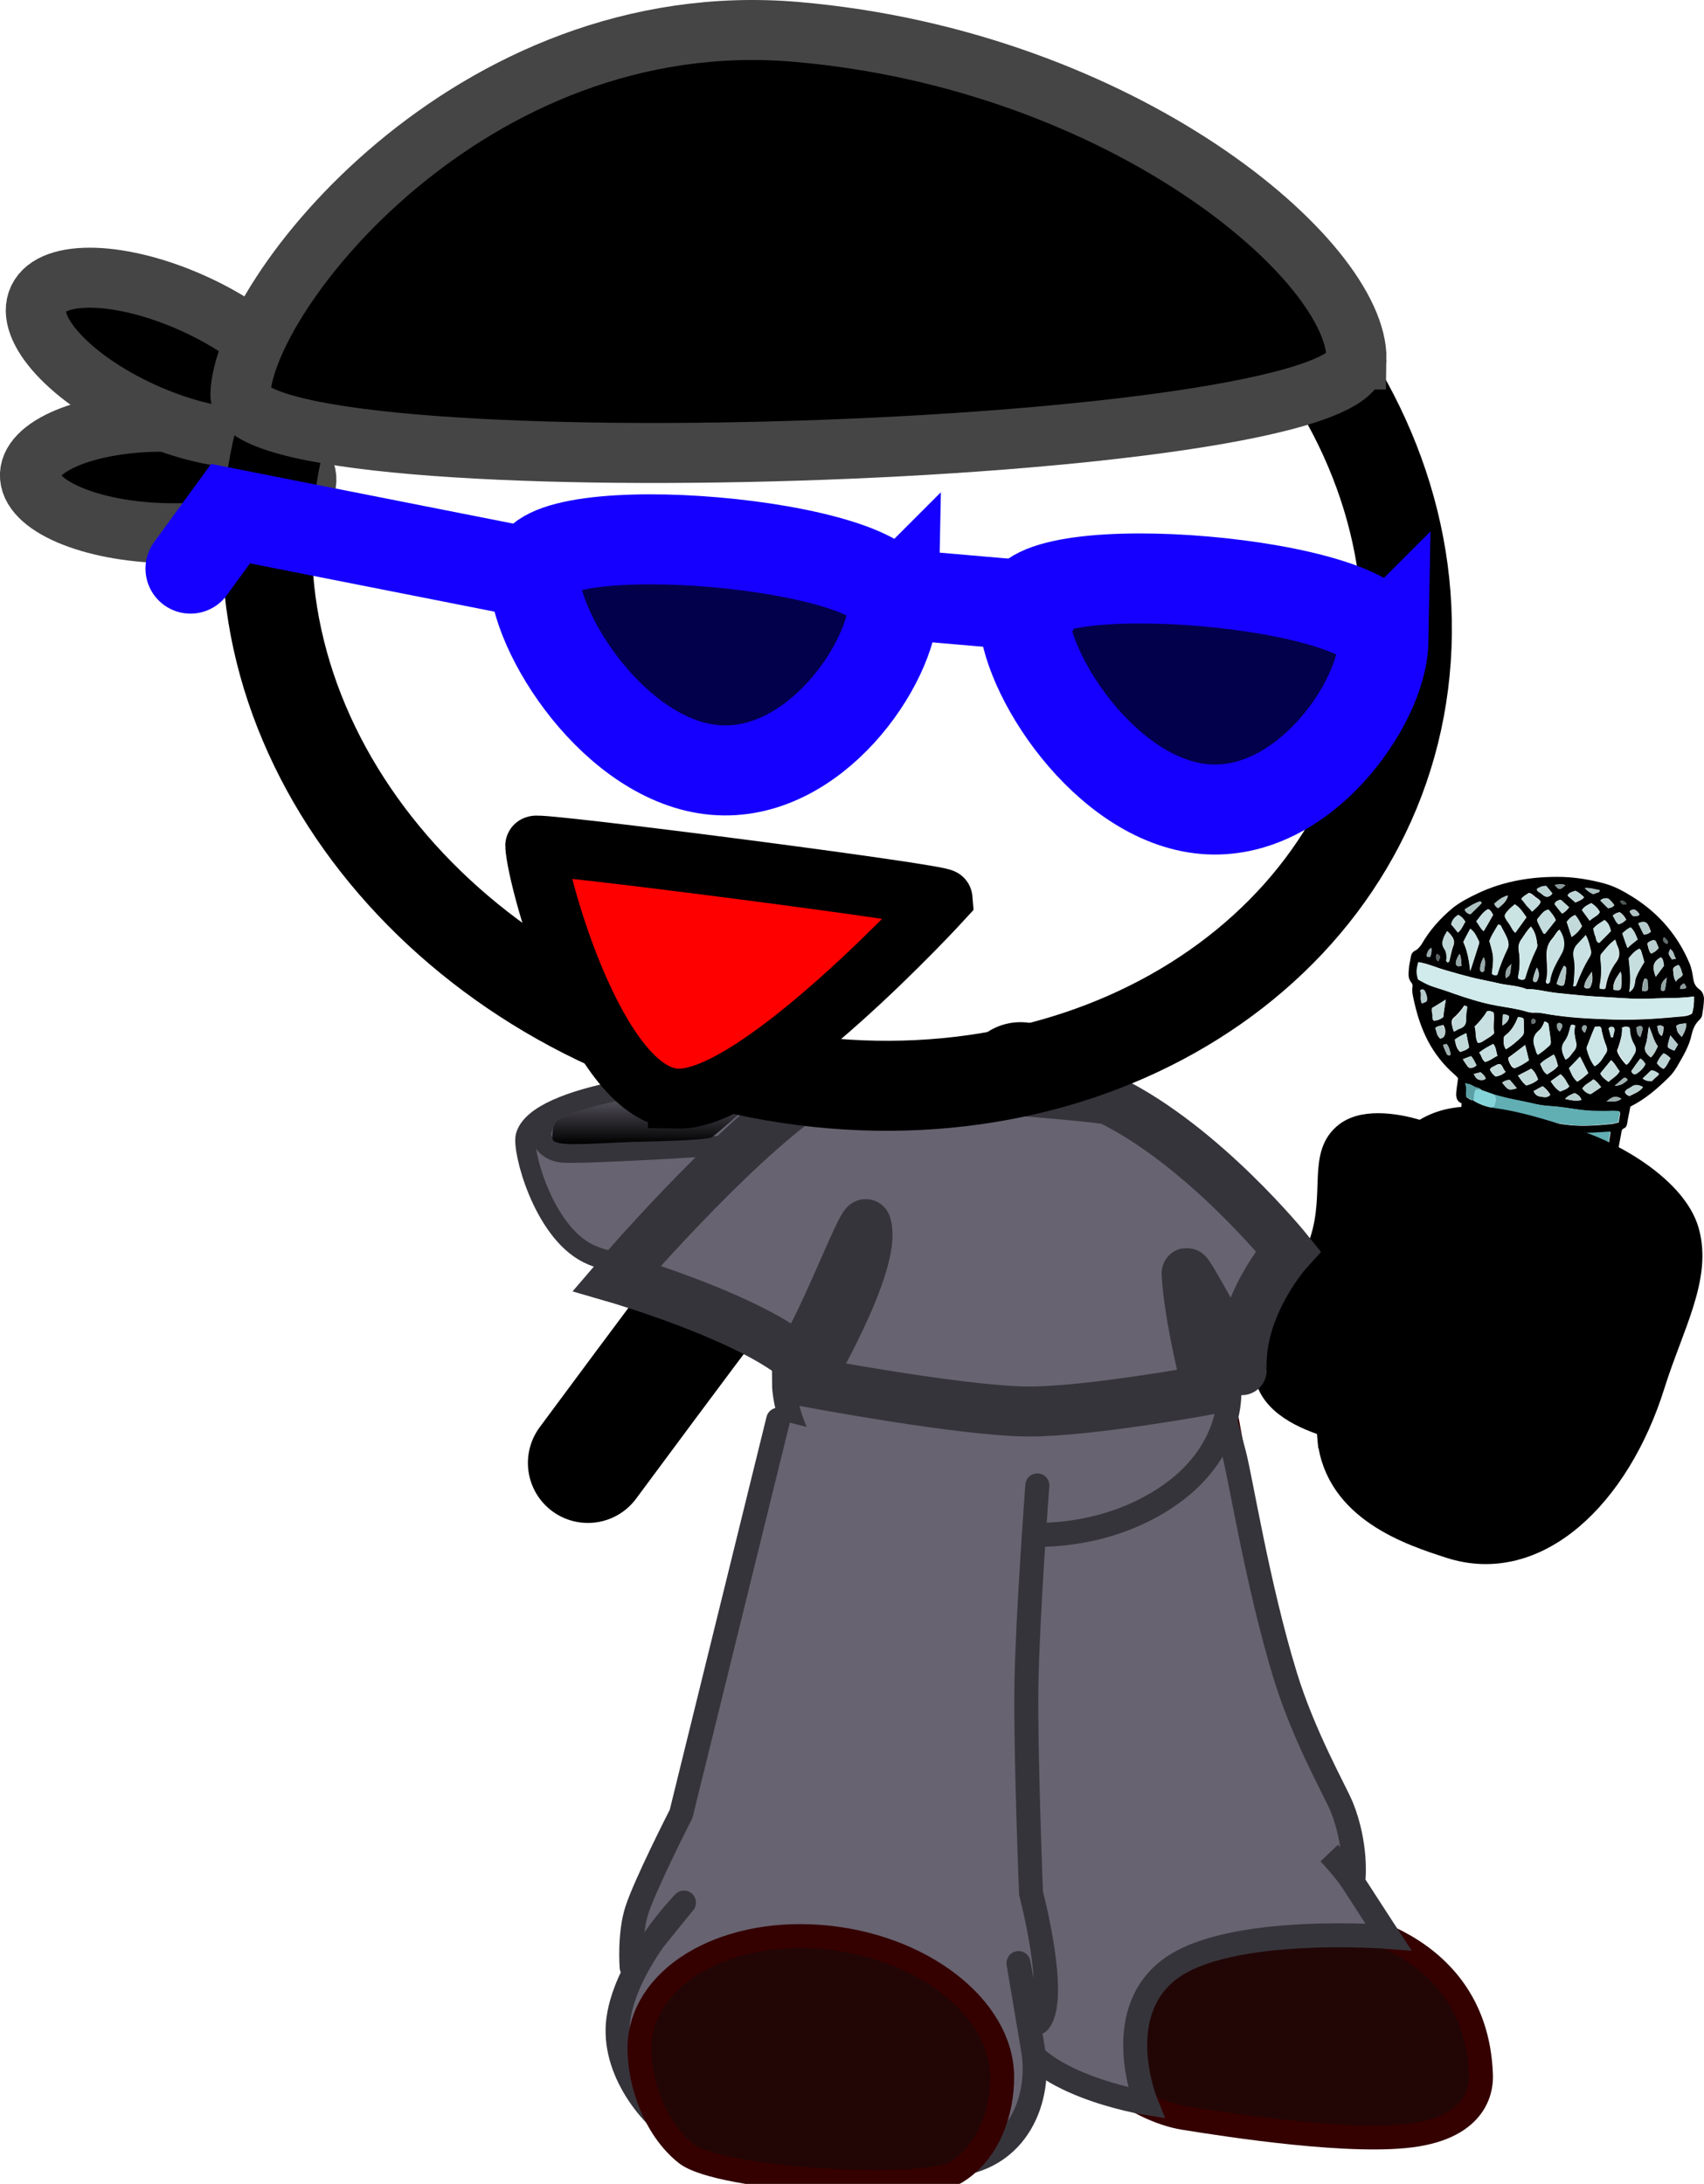 <svg version="1.1" xmlns="http://www.w3.org/2000/svg" xmlns:xlink="http://www.w3.org/1999/xlink" width="85.199" height="109.186" viewBox="0,0,85.199,109.186"><defs><linearGradient x1="140.6" y1="202.246" x2="140.6" y2="205.022" gradientUnits="userSpaceOnUse" id="color-1"><stop offset="0" stop-color="#676370"/><stop offset="1" stop-color="#000000"/></linearGradient></defs><g transform="translate(-107.631,-147.821)"><g data-paper-data="{&quot;isPaintingLayer&quot;:true}" stroke-miterlimit="10" stroke-dasharray="" stroke-dashoffset="0" style="mix-blend-mode: normal"><g fill="none" fill-rule="nonzero" stroke="none" stroke-width="1" stroke-linecap="butt" stroke-linejoin="miter" font-family="sans-serif" font-weight="normal" font-size="12" text-anchor="start"><g><g data-paper-data="{&quot;index&quot;:null}"/></g><g data-paper-data="{&quot;index&quot;:null}"/><g data-paper-data="{&quot;index&quot;:null}"/></g><g fill="none" fill-rule="nonzero" stroke="none" stroke-width="1" stroke-linecap="butt" stroke-linejoin="miter" font-family="sans-serif" font-weight="normal" font-size="12" text-anchor="start"><g><g/><g><g/></g><g/></g><g/></g><path d="" fill="#2b1900" fill-rule="nonzero" stroke="#150c00" stroke-width="3" stroke-linecap="butt" stroke-linejoin="miter"/><path d="M153.177,205.728c0.152,2.535 -3.166,4.522 -7.409,4.437c-2.261,-0.045 -6.198,1.606 -8.757,0.311c-2.245,-1.135 -3.291,-5.186 -3.095,-5.863c0.612,-2.114 8.062,-2.909 10.579,-2.859c4.243,0.085 8.531,1.439 8.682,3.974z" fill="#676370" fill-rule="nonzero" stroke="#36343b" stroke-width="1" stroke-linecap="butt" stroke-linejoin="miter"/><path d="M158.52,218.154l0.132,-16.229" fill="none" fill-rule="nonzero" stroke="#000000" stroke-width="6" stroke-linecap="round" stroke-linejoin="miter"/><path d="M137.026,220.962c0,0 5.538,-7.482 6.255,-8.372c1.298,-1.611 15.585,-9.84 15.585,-9.84c0,0 6.859,7.301 9.201,9.427c2.211,2.007 7.715,3.057 7.715,3.057" fill="none" fill-rule="nonzero" stroke="#000000" stroke-width="6" stroke-linecap="round" stroke-linejoin="miter"/><g><g><g stroke-width="1.2"><path d="M168.649,217.028l4.859,26.684c0,0 7.922,0.58 8.168,7.85c0.014,0.414 0.024,2.448 -3.203,2.979c-3.09,0.508 -9.37,-0.469 -11.665,-0.838c-1.066,-0.172 -2.715,-0.86 -3.811,-2.004c-1.104,-1.152 -1.09,-2.795 -1.145,-3.721c-0.022,-0.377 -4.119,-30.064 -4.119,-30.064" fill="#220606" fill-rule="evenodd" stroke="#340000" stroke-linecap="round" stroke-linejoin="round"/><path d="M157.898,223.912c-0.253,-7.45 5.717,-7.459 8.835,-7.33c1.356,0.056 1.054,-1.939 2.601,3.914c0.341,1.289 1.174,6.571 2.552,11.079c0.943,3.087 2.53,5.829 2.843,6.613c0.739,1.854 0.581,3.528 0.581,3.528l-1.213,-1.243c0,0 0.802,0.865 1.133,1.379c1.032,1.599 1.82,2.806 1.82,2.806c0,0 -7.992,-0.63 -10.955,1.632c-2.963,2.263 -1.164,6.669 -1.164,6.669c0,0 -5.95,-0.949 -6.601,-3.94c-0.161,-0.738 0.624,-2.907 0.624,-2.907c0,0 -0.667,0.11 -0.72,-0.399c-0.027,-0.26 0.647,-4.091 0.589,-8.418c-0.076,-5.696 -0.887,-12.311 -0.924,-13.385z" fill="#676370" fill-rule="nonzero" stroke="#36343b" stroke-linecap="butt" stroke-linejoin="miter"/></g><path d="M147.457,218.418c-0.024,-0.219 1.366,0.453 4.432,0.589c4.045,0.179 10.205,-0.137 11.931,-0.328c4.476,-0.494 5.146,-2.032 5.21,-1.452c0.236,2.148 -2.078,6.073 -7.225,6.188c-2.262,0.051 -6.857,0.677 -9.529,-0.132c-3.408,-1.031 -4.687,-3.661 -4.819,-4.866z" fill="#004fd9" fill-rule="nonzero" stroke="#001026" stroke-width="1.2" stroke-linecap="butt" stroke-linejoin="miter"/><g fill-rule="nonzero" stroke-linecap="butt" stroke-linejoin="miter"><g fill="none" stroke="none" stroke-width="1" font-family="sans-serif" font-weight="normal" font-size="12" text-anchor="start"/><path d="M146.83,217.011c0,0 9.773,1.545 14.226,1.615c4.453,0.07 8.038,-1.264 8.038,-1.264c0,0 0.161,2.102 -1.704,4.107c-1.443,1.552 -4.3,3.133 -8.117,3.091c-3.478,-0.038 -7.4,-0.785 -9.403,-2.198c-3.037,-2.141 -3.04,-5.351 -3.04,-5.351z" fill="#676370" stroke="#36343b" stroke-width="1.2"/></g><g stroke-width="1.2"><path d="M157.855,222.55c0,0 -1.933,30.89 -2.617,30.978c-1.964,0.254 -12.977,-2.59 -12.977,-2.59l5.118,-30.993" data-paper-data="{&quot;index&quot;:null}" fill="#ffab19" fill-rule="evenodd" stroke="#001026" stroke-linecap="round" stroke-linejoin="round"/><path d="M159.497,222.084c0,0 -0.492,6.53 -0.546,9.997c-0.051,3.325 0.231,10.396 0.231,10.396c0,0 1.368,5.161 0.407,6.408c-0.445,0.577 -1.033,-2.919 -1.033,-2.919c0,0 0.658,3.942 0.72,4.289c0.435,2.425 -0.701,5.575 -4.156,5.807c-3.793,0.255 -10.093,0.503 -13.466,-1.476c-1.435,-0.842 -3.457,-3.276 -3.104,-5.82c0.398,-2.868 3.279,-5.824 3.279,-5.824l-2.617,3.232c0,0 -0.127,-1.642 0.258,-2.838c0.433,-1.342 2.215,-4.826 2.215,-4.826l4.855,-19.71" data-paper-data="{&quot;index&quot;:null}" fill="#676370" fill-rule="evenodd" stroke="#36343b" stroke-linecap="round" stroke-linejoin="round"/><path d="M157.736,251.65c0.008,1.737 -0.651,3.741 -2.28,4.756c-1.636,1.019 -11.87,0.398 -13.525,-0.921c-1.572,-1.252 -2.317,-3.523 -2.325,-5.218c-0.017,-3.48 4.028,-5.992 9.035,-5.61c5.007,0.382 9.079,3.512 9.095,6.992z" fill="#220606" fill-rule="nonzero" stroke="#340000" stroke-linecap="butt" stroke-linejoin="miter"/></g></g><g fill="none" fill-rule="nonzero" stroke="none" stroke-width="1" stroke-linecap="butt" stroke-linejoin="miter" font-family="sans-serif" font-weight="normal" font-size="12" text-anchor="start"/></g><g fill-rule="nonzero" stroke-linecap="butt" stroke-linejoin="miter"><g data-paper-data="{&quot;index&quot;:null}" stroke="none" stroke-width="1"><path d="M180.715,202.986c-0.223,-0.091 -0.263,-0.241 -0.277,-0.422c0.003,-0.285 0.069,-0.56 0.094,-0.842c-0.055,-0.063 -0.109,-0.126 -0.166,-0.171c-1.172,-1.018 -1.705,-2.252 -2.009,-3.571c-0.063,-0.279 -0.146,-0.561 -0.101,-0.839c0.009,-0.052 -0.001,-0.125 -0.038,-0.167c-0.2,-0.23 -0.163,-0.456 -0.145,-0.703c0.013,-0.212 0.068,-0.418 0.102,-0.626c0.02,-0.122 0.082,-0.237 0.222,-0.302c0.14,-0.066 0.226,-0.195 0.309,-0.306c0.392,-0.685 0.922,-1.293 1.57,-1.828c0.372,-0.295 0.795,-0.51 1.239,-0.722c1.309,-0.621 2.751,-0.862 4.276,-0.821c0.686,0.026 1.379,0.142 2.061,0.327c0.517,0.14 0.971,0.395 1.402,0.664c1.371,0.855 2.287,1.992 2.848,3.319c0.11,0.251 0.152,0.526 0.194,0.801c0.035,0.185 0.093,0.355 0.286,0.495c0.175,0.119 0.233,0.289 0.247,0.47c-0.003,0.285 -0.048,0.564 -0.094,0.842c-0.014,0.087 -0.067,0.15 -0.121,0.212c-0.229,0.212 -0.334,0.462 -0.4,0.737c-0.117,0.588 -0.439,1.106 -0.739,1.628c-0.118,0.195 -0.257,0.386 -0.435,0.553c-0.564,0.549 -1.143,1.06 -1.894,1.434c-0.042,0.261 -0.109,0.536 -0.154,0.814c-0.017,0.104 -0.037,0.226 -0.174,0.275c-0.116,0.052 -0.112,0.16 -0.129,0.264c-0.134,0.692 -0.247,1.388 -0.381,2.081c-0.273,1.545 -0.548,3.107 -0.863,4.645c-0.309,1.503 -0.555,3.017 -0.822,4.527c-0.04,0.244 -0.118,0.463 -0.158,0.706c-0.192,1.183 -0.385,2.366 -0.598,3.546c-0.034,0.209 -0.026,0.425 -0.183,0.595c-0.053,0.063 -0.046,0.153 -0.061,0.24c-0.141,0.87 -0.307,1.754 -0.448,2.624c-0.006,0.035 -0.014,0.087 -0.02,0.122c-0.024,0.282 -0.194,0.396 -0.508,0.469c-1.052,0.235 -2.098,0.167 -3.138,-0.204c-0.265,-0.098 -0.523,-0.231 -0.756,-0.395c-0.175,-0.119 -0.236,-0.272 -0.229,-0.449c0.022,-0.533 0.023,-1.069 0.047,-1.618c0.02,-0.39 0.085,-0.79 0.042,-1.19c-0.095,-0.874 0.064,-1.723 0.032,-2.586c-0.008,-0.484 -0.06,-0.957 -0.047,-1.438c0.019,-0.515 -0.007,-1.02 -0.012,-1.521c-0.003,-0.912 0.039,-1.834 0.015,-2.75c-0.063,-1.208 -0.041,-2.402 -0.02,-3.596c0.002,-0.411 0.004,-0.821 0.006,-1.232c0.018,-0.64 0.038,-1.298 0.056,-1.939c0.015,-0.355 -0.016,-0.7 -0.001,-1.055c-0.004,-0.376 0.05,-0.706 0.07,-1.096zM181.28,202.83c0.235,0.147 0.476,0.258 0.746,0.322c0.521,0.248 1.082,0.378 1.644,0.508c0.706,0.172 1.444,0.278 2.161,0.38c0.822,0.12 1.609,0.055 2.42,-0.024c0.09,-0.021 0.179,-0.041 0.314,-0.073c0.023,-0.139 0.045,-0.278 0.068,-0.418c0.006,-0.035 -0.01,-0.073 -0.022,-0.129c-0.147,-0.025 -0.297,-0.032 -0.45,-0.022c-0.261,0.01 -0.494,-0.011 -0.755,-0.001c-0.647,-0.001 -1.29,-0.162 -1.928,-0.216c-0.339,-0.039 -0.683,-0.043 -1.017,-0.117c-0.727,-0.175 -1.467,-0.264 -2.183,-0.509c-0.183,-0.066 -0.388,-0.136 -0.571,-0.203c-0.067,-0.118 -0.241,-0.112 -0.34,-0.164c-0.118,-0.073 -0.235,-0.147 -0.469,-0.168c0.11,0.251 0.011,0.466 0.061,0.689c0.102,0.035 0.169,0.153 0.322,0.143zM182.024,203.563c-0.458,-0.238 -0.581,-0.276 -0.86,-0.287c-0.013,0.212 -0.023,0.407 -0.036,0.62c-0.02,0.122 0.05,0.223 0.168,0.296c0.078,0.049 0.183,0.066 0.262,0.115c0.295,0.175 0.644,0.287 0.983,0.325c0.133,0.112 0.301,0.14 0.469,0.168c0.942,0.176 1.861,0.365 2.817,0.454c0.426,0.036 0.854,0.054 1.265,0.051c0.326,-0.017 0.674,-0.03 0.96,-0.197c0.037,-0.226 0.073,-0.452 0.11,-0.679c-0.174,0.007 -0.326,0.017 -0.458,0.03c-0.611,0.041 -1.216,0.047 -1.81,-0.017c-0.765,-0.074 -1.515,-0.236 -2.268,-0.38c-0.357,-0.06 -0.676,-0.22 -1.036,-0.263c-0.169,-0.153 -0.376,-0.206 -0.565,-0.238zM181.482,223.364c0.277,0.154 0.568,0.22 0.865,0.252c0.018,0.021 0.057,0.045 0.078,0.049c0.507,0.067 1.02,0.099 1.507,0.02c0.287,-0.041 0.572,-0.065 0.813,-0.221c0.158,-0.974 0.317,-1.949 0.483,-2.975c-0.535,0.107 -1.053,0.11 -1.569,0.095c-0.452,-0.004 -0.864,-0.127 -1.311,-0.166c-0.168,-0.028 -0.312,-0.07 -0.48,-0.098c-0.238,-0.129 -0.502,-0.227 -0.815,-0.297c-0.085,0.522 0.004,1.037 -0.033,1.532c-0.019,0.515 -0.017,1.034 -0.033,1.531c0.169,0.153 0.332,0.216 0.494,0.279zM181.525,219.779c0.133,0.112 0.298,0.157 0.466,0.185c0.157,0.098 0.349,0.112 0.535,0.161c0.585,0.116 1.185,0.145 1.769,0.135c0.347,-0.013 0.7,-0.061 1.023,-0.186c0.011,-0.07 0.044,-0.136 0.055,-0.205c0.139,-0.853 0.274,-1.688 0.434,-2.537c0.168,-0.901 0.333,-1.785 0.501,-2.686c0.236,-1.319 0.49,-2.617 0.726,-3.935c0.282,-1.472 0.499,-2.937 0.823,-4.402c0.061,-0.24 0.082,-0.505 0.124,-0.766c-0.242,0.031 -0.469,0.1 -0.706,0.096c-0.761,0.033 -1.525,-0.041 -2.284,-0.15c-0.672,-0.113 -1.341,-0.243 -2.011,-0.373c-0.267,-0.081 -0.517,-0.14 -0.784,-0.221c-0.151,-0.133 -0.346,-0.129 -0.508,-0.192c-0.183,-0.066 -0.34,-0.164 -0.553,-0.182c-0.07,0.167 -0.051,0.313 -0.05,0.438c0.064,1.065 -0.042,2.12 -0.041,3.174c-0.002,0.679 -0.005,1.358 0.014,2.04c0.003,0.912 0.03,1.81 0.035,2.705c0.01,0.734 0.02,1.469 0.009,2.2c0.002,0.787 -0.015,1.552 -0.034,2.336c-0.008,0.714 -0.019,1.444 -0.009,2.179c0.186,0.049 0.295,0.175 0.466,0.185zM192.329,197.639c-0.487,0.079 -0.94,0.075 -1.395,0.088c-0.476,0.01 -0.934,0.04 -1.408,0.032c-0.452,-0.004 -0.92,-0.047 -1.37,-0.069c-0.471,-0.025 -0.941,-0.05 -1.43,-0.096c-0.447,-0.039 -0.912,-0.099 -1.358,-0.138c-0.465,-0.06 -0.919,-0.19 -1.395,-0.18c-0.424,-0.178 -0.897,-0.186 -1.336,-0.277c-0.456,-0.112 -0.94,-0.193 -1.396,-0.305c-0.435,-0.109 -0.889,-0.238 -1.322,-0.364c-0.454,-0.13 -0.875,-0.325 -1.337,-0.403c-0.11,0.411 -0.13,0.532 -0.013,0.874c0.238,0.129 0.476,0.258 0.761,0.36c0.349,0.112 0.697,0.224 1.064,0.357c0.694,0.241 1.371,0.462 2.106,0.585c0.504,0.084 1.011,0.151 1.504,0.305c0.102,0.035 0.228,0.056 0.36,0.042c0.261,-0.01 0.531,0.053 0.783,0.095c0.924,0.155 1.865,0.205 2.788,0.235c1.22,0.061 2.417,-0.006 3.624,-0.126c0.24,-0.014 0.479,-0.027 0.672,-0.155c0.084,-0.254 0.106,-0.518 0.097,-0.86zM184.179,194.147c-0.205,0.198 -0.326,0.41 -0.467,0.619c-0.136,0.174 -0.191,0.379 -0.141,0.602c0.061,0.421 0.056,0.849 -0.033,1.263c-0.006,0.035 0.007,0.091 0.004,0.108c0.097,0.07 0.181,0.084 0.294,0.049c0.024,-0.014 0.05,-0.045 0.053,-0.063c0.145,-0.494 0.332,-0.981 0.561,-1.461c0.032,-0.066 0.07,-0.167 0.04,-0.244c-0.039,-0.292 -0.078,-0.585 -0.311,-0.874zM182.492,196.564c0.139,-0.459 0.318,-0.894 0.515,-1.308c0.065,-0.132 0.063,-0.257 0.023,-0.407c-0.071,-0.226 -0.19,-0.425 -0.306,-0.641c-0.031,-0.077 -0.059,-0.171 -0.19,-0.157c-0.153,0.278 -0.324,0.535 -0.435,0.821c0.238,0.791 0.238,0.791 0.124,1.629c0.055,0.063 0.136,0.094 0.27,0.063zM187.379,199.151c-0.135,0.299 -0.249,0.602 -0.363,0.904c-0.032,0.066 -0.065,0.132 -0.055,0.205c0.102,0.303 0.183,0.602 0.398,0.871c0.286,-0.167 0.391,-0.417 0.557,-0.639c0.083,-0.111 0.079,-0.219 0.036,-0.351c-0.123,-0.307 -0.204,-0.606 -0.261,-0.919c0.003,-0.017 -0.036,-0.042 -0.073,-0.084c-0.066,0.007 -0.153,0.01 -0.24,0.014zM188.389,194.799c-0.318,0.233 -0.487,0.473 -0.676,0.709c-0.059,0.097 -0.052,0.188 -0.045,0.278c0.058,0.439 0.053,0.867 -0.038,1.298c-0.008,0.052 0.004,0.108 -0.004,0.16c0.228,0.056 0.273,0.046 0.296,-0.093c0.073,-0.452 0.249,-0.87 0.524,-1.235c0.166,-0.222 0.179,-0.435 0.11,-0.679c-0.064,-0.136 -0.11,-0.251 -0.166,-0.439zM184.968,196.996c0.105,0.018 0.137,-0.049 0.149,-0.118c0.079,-0.487 0.324,-0.929 0.568,-1.37c0.188,-0.362 0.169,-0.776 -0.084,-1.211c-0.172,0.132 -0.222,0.302 -0.352,0.441c-0.264,0.295 -0.317,0.626 -0.29,0.988c0.022,0.397 0.065,0.797 -0.04,1.173c0.013,0.056 0.031,0.077 0.049,0.098zM186.916,194.57c-0.16,0.188 -0.288,0.309 -0.394,0.434c-0.184,0.202 -0.239,0.407 -0.194,0.664c0.072,0.352 0.058,0.707 0.022,1.058c0.001,0.125 -0.021,0.265 -0.041,0.386c0.102,0.035 0.132,-0.014 0.137,-0.048c0.187,-0.487 0.395,-0.97 0.684,-1.422c0.035,-0.083 0.067,-0.15 0.061,-0.24c-0.065,-0.261 -0.11,-0.519 -0.275,-0.832zM188.731,199.199c0.03,0.345 -0.084,0.647 -0.177,0.953c-0.014,0.087 -0.088,0.146 -0.061,0.24c0.04,0.15 0.247,0.47 0.453,0.666c0.175,-0.149 0.251,-0.351 0.366,-0.528c0.088,-0.146 0.09,-0.289 0.008,-0.446c-0.128,-0.272 -0.215,-0.536 -0.233,-0.825c0.003,-0.017 -0.034,-0.059 -0.052,-0.08c-0.081,-0.031 -0.165,-0.046 -0.305,0.02zM181.361,199.144c0.086,0.265 0.017,0.557 0.17,0.815c0.15,0.007 0.227,-0.069 0.322,-0.125c0.17,-0.115 0.355,-0.191 0.491,-0.365c-0.075,-0.334 0.023,-0.675 -0.028,-1.023c-0.097,-0.07 -0.202,-0.087 -0.312,-0.07c-0.174,0.275 -0.387,0.525 -0.643,0.768zM184.854,198.889c-0.07,0.167 -0.141,0.334 -0.265,0.438c-0.3,0.254 -0.327,0.553 -0.207,0.877c0.046,0.115 0.029,0.219 0.138,0.345c0.238,-0.139 0.416,-0.306 0.595,-0.472c0.051,-0.045 0.062,-0.115 0.055,-0.205c-0.042,-0.275 -0.065,-0.529 -0.107,-0.804c0.009,-0.052 -0.022,-0.129 -0.208,-0.178zM183.531,198.668c-0.146,0.369 -0.329,0.696 -0.647,0.928c-0.071,0.042 -0.062,0.115 -0.073,0.184c-0.004,0.16 0.012,0.324 0.113,0.501c0.334,-0.194 0.562,-0.406 0.794,-0.636c0.077,-0.076 0.112,-0.16 0.108,-0.268c-0.011,-0.198 -0.001,-0.393 -0.012,-0.592c0.003,-0.017 -0.034,-0.059 -0.052,-0.08c-0.063,-0.011 -0.126,-0.021 -0.231,-0.039zM189.846,195.919c-0.056,-0.188 -0.109,-0.394 -0.164,-0.582c-0.018,-0.021 -0.036,-0.042 -0.073,-0.084c-0.257,0.118 -0.416,0.306 -0.532,0.483c0.059,0.564 0.124,1.093 0.028,1.685c0.339,-0.229 0.237,-0.532 0.337,-0.748c0.108,-0.268 0.256,-0.511 0.403,-0.755zM183.953,193.681c-0.176,-0.244 -0.31,-0.481 -0.584,-0.652c-0.104,0.108 -0.223,0.177 -0.303,0.271c-0.08,0.094 -0.181,0.184 -0.201,0.306c0.038,0.167 0.168,0.296 0.253,0.436c0.085,0.139 0.126,0.289 0.28,0.404c0.192,-0.254 0.361,-0.494 0.556,-0.765zM181.142,196.373c0.169,-0.508 0.302,-0.932 0.436,-1.357c0.006,-0.035 0.035,-0.083 -0.001,-0.125c-0.116,-0.216 -0.184,-0.46 -0.437,-0.627c-0.124,0.23 -0.244,0.442 -0.344,0.657c0.208,0.446 0.284,0.905 0.347,1.452zM185.903,200.799c0.209,-0.09 0.279,-0.257 0.386,-0.382c0.13,-0.139 0.198,-0.289 0.145,-0.494c-0.063,-0.279 -0.125,-0.557 -0.038,-0.829c-0.141,-0.059 -0.228,-0.056 -0.245,0.048c-0.063,0.257 -0.13,0.532 -0.292,0.737c-0.222,0.302 -0.096,0.592 0.045,0.919zM183.886,200.068c-0.321,0.25 -0.589,0.438 -0.836,0.629c-0.02,0.122 0.032,0.202 0.063,0.279c0.052,0.08 0.077,0.192 0.218,0.251c0.254,-0.101 0.492,-0.239 0.712,-0.399c-0.026,-0.237 -0.076,-0.46 -0.157,-0.759zM187.045,201.472c-0.147,-0.293 -0.278,-0.547 -0.406,-0.819c-0.184,0.202 -0.365,0.386 -0.546,0.57c0.11,0.251 0.181,0.477 0.408,0.676c0.214,-0.125 0.369,-0.278 0.544,-0.427zM185.052,193.293c-0.269,0.062 -0.369,0.278 -0.523,0.431c-0.051,0.045 -0.044,0.136 -0.01,0.195c0.098,0.195 0.177,0.369 0.278,0.547c-0.003,0.017 0.039,0.024 0.081,0.031c0.187,-0.219 0.355,-0.459 0.542,-0.678c-0.077,-0.192 -0.222,-0.359 -0.368,-0.526zM188.178,194.37c-0.053,-0.205 -0.109,-0.394 -0.32,-0.554c-0.193,0.128 -0.429,0.25 -0.568,0.441c0.043,0.132 0.044,0.258 0.111,0.376c0.046,0.115 0.002,0.251 0.183,0.334c0.205,-0.198 0.41,-0.396 0.593,-0.598zM187.647,201.484c0.059,0.171 0.233,0.289 0.406,0.425c0.202,-0.181 0.437,-0.302 0.561,-0.532c-0.145,-0.167 -0.219,-0.376 -0.428,-0.554c-0.187,0.219 -0.352,0.441 -0.539,0.66zM190.078,199.139c-0.072,0.31 -0.063,0.651 -0.177,0.953c-0.084,0.254 0.04,0.418 0.269,0.599c0.178,-0.167 0.251,-0.351 0.348,-0.549c-0.228,-0.324 -0.279,-0.672 -0.441,-1.003zM180.006,195.933c0.087,-0.003 0.095,-0.056 0.104,-0.108c0.058,-0.223 0.097,-0.466 0.176,-0.685c0.138,-0.317 -0.044,-0.526 -0.286,-0.763c-0.062,0.115 -0.118,0.195 -0.153,0.278c-0.097,0.198 -0.149,0.386 0.009,0.609c0.085,0.139 0.102,0.303 0.121,0.449c-0.032,0.066 -0.088,0.146 0.029,0.219zM180.327,199.4c0.116,-0.052 0.191,-0.111 0.262,-0.153c0.233,-0.104 0.321,-0.25 0.313,-0.466c-0.014,-0.181 0.038,-0.369 0.046,-0.546c0.009,-0.052 0.038,-0.101 -0.106,-0.143c-0.145,0.226 -0.331,0.445 -0.557,0.639c-0.051,0.045 -0.065,0.132 -0.076,0.202c0.019,0.146 0.042,0.275 0.118,0.467zM185.529,201.111c-0.056,-0.188 -0.088,-0.39 -0.209,-0.571c-0.241,0.156 -0.498,0.274 -0.681,0.476c0.098,0.195 0.132,0.38 0.347,0.523c0.194,-0.128 0.405,-0.236 0.544,-0.427zM186.209,194.666c0.241,-0.156 0.401,-0.344 0.519,-0.539c-0.098,-0.195 -0.177,-0.369 -0.341,-0.558c-0.185,0.076 -0.313,0.198 -0.422,0.34c0.089,0.247 0.158,0.491 0.244,0.756zM183.53,201.599c0.106,0.143 0.155,0.24 0.249,0.328c0.055,0.063 0.112,0.108 0.169,0.153c0.224,-0.052 0.433,-0.142 0.587,-0.295c-0.077,-0.192 -0.153,-0.383 -0.344,-0.54c-0.214,0.125 -0.423,0.215 -0.662,0.354zM179.919,197.795c-0.265,0.17 -0.456,0.281 -0.673,0.423c-0.032,0.066 -0.031,0.191 0.015,0.306c0.025,0.111 -0.037,0.226 0.075,0.334c0.198,-0.021 0.338,-0.086 0.463,-0.191c0.024,-0.282 0.067,-0.543 0.12,-0.873zM183.693,192.761c0.091,0.105 0.182,0.209 0.273,0.314c0.091,0.105 0.185,0.192 0.275,0.296c0.178,-0.167 0.348,-0.281 0.421,-0.466c-0.046,-0.115 -0.166,-0.171 -0.263,-0.241c-0.097,-0.07 -0.185,-0.192 -0.334,-0.199c-0.146,0.101 -0.286,0.167 -0.372,0.295zM186.096,202.136c-0.14,-0.202 -0.211,-0.429 -0.44,-0.61c-0.17,0.115 -0.318,0.233 -0.488,0.347c0.14,0.202 0.24,0.38 0.478,0.509c0.161,-0.062 0.317,-0.09 0.45,-0.246zM181.812,194.376c0.177,-0.292 0.327,-0.553 0.477,-0.814c-0.067,-0.118 -0.113,-0.233 -0.254,-0.293c-0.262,0.153 -0.407,0.379 -0.572,0.601c0.067,0.118 0.134,0.237 0.225,0.342c0.01,0.073 0.049,0.098 0.124,0.164zM182.504,200.605c-0.095,-0.213 -0.061,-0.421 -0.206,-0.589c-0.259,0.135 -0.495,0.257 -0.697,0.437c0.127,0.146 0.099,0.32 0.292,0.46c0.224,-0.052 0.376,-0.187 0.611,-0.309zM189.177,194.198c-0.164,0.08 -0.31,0.18 -0.416,0.306c0.092,0.23 0.163,0.456 0.25,0.721c0.157,-0.17 0.306,-0.288 0.502,-0.434c-0.092,-0.23 -0.166,-0.439 -0.335,-0.592zM180.37,199.8c0.047,0.24 0.079,0.442 0.267,0.617c0.182,-0.059 0.341,-0.104 0.447,-0.229c-0.05,-0.223 -0.079,-0.442 -0.145,-0.703c-0.209,0.09 -0.397,0.184 -0.569,0.316zM187.118,193.853c0.181,-0.184 0.429,-0.25 0.502,-0.434c-0.098,-0.195 -0.249,-0.328 -0.424,-0.446c-0.188,0.094 -0.373,0.17 -0.467,0.351c0.124,0.164 0.228,0.324 0.389,0.53zM187.687,202.17c-0.127,-0.146 -0.212,-0.286 -0.39,-0.387c-0.178,0.167 -0.429,0.25 -0.55,0.462c0.106,0.143 0.221,0.234 0.407,0.283c0.191,-0.111 0.363,-0.243 0.533,-0.358zM180.897,193.901c-0.103,-0.16 -0.197,-0.247 -0.336,-0.324c-0.17,0.115 -0.324,0.267 -0.358,0.476c0.109,0.126 0.218,0.251 0.324,0.394c0.199,-0.163 0.254,-0.368 0.369,-0.546zM191.157,200.731c-0.112,-0.108 -0.206,-0.195 -0.329,-0.234c-0.154,0.153 -0.267,0.313 -0.34,0.497c0.088,0.122 0.182,0.209 0.323,0.269c0.175,-0.149 0.23,-0.355 0.345,-0.532zM184.31,202.373c0.092,0.23 0.257,0.275 0.449,0.29c0.147,0.025 0.3,0.014 0.385,-0.114c-0.103,-0.16 -0.21,-0.303 -0.385,-0.422c-0.164,0.08 -0.307,0.163 -0.45,0.246zM190.831,196.101c-0.038,-0.167 -0.015,-0.306 -0.148,-0.418c-0.468,0.225 -0.417,0.574 -0.266,0.974c0.139,-0.191 0.275,-0.365 0.414,-0.556zM182.422,201.645c0.2,-0.038 0.341,-0.104 0.492,-0.239c-0.133,-0.112 -0.126,-0.289 -0.282,-0.387c-0.129,-0.004 -0.182,0.059 -0.275,0.097c-0.095,0.056 -0.206,0.073 -0.226,0.195c0.067,0.118 0.134,0.237 0.291,0.335zM185.462,197.007c0.214,0.143 0.346,0.129 0.392,-0.024c0.058,-0.223 0.074,-0.452 0.086,-0.665c0.011,-0.07 0.004,-0.16 -0.116,-0.216c-0.156,0.296 -0.27,0.598 -0.363,0.904zM188.879,202.405c0.025,0.111 0.101,0.178 0.224,0.216c0.236,-0.121 0.51,-0.218 0.676,-0.441c-0.235,-0.147 -0.43,-0.144 -0.605,0.006c-0.095,0.056 -0.23,0.087 -0.294,0.219zM188.305,197.305c0.294,0.049 0.363,0.025 0.388,-0.132c0.019,-0.247 0.04,-0.512 -0.025,-0.773c-0.219,0.285 -0.414,0.556 -0.363,0.904zM191.149,199.586c-0.044,0.136 -0.063,0.257 -0.104,0.376c-0.061,0.24 -0.061,0.24 0.303,0.39c0.062,-0.115 0.147,-0.243 0.18,-0.309c-0.145,-0.167 -0.252,-0.31 -0.379,-0.457zM186.391,192.355c-0.14,0.066 -0.335,0.069 -0.366,0.26c0.112,0.108 0.248,0.202 0.378,0.331c0.164,-0.08 0.346,-0.139 0.432,-0.267c-0.133,-0.112 -0.242,-0.237 -0.444,-0.325zM189.644,200.746c-0.142,0.209 -0.305,0.414 -0.446,0.622c0.028,0.094 0.08,0.174 0.211,0.16c0.214,-0.125 0.393,-0.292 0.492,-0.507c-0.067,-0.118 -0.14,-0.202 -0.257,-0.275zM189.812,194.537c0.15,0.007 0.266,-0.045 0.367,-0.135c-0.031,-0.077 -0.061,-0.153 -0.092,-0.23c-0.049,-0.098 -0.077,-0.192 -0.197,-0.247c-0.126,-0.021 -0.237,-0.004 -0.335,0.069c0.08,0.174 0.177,0.369 0.257,0.543zM185.731,193.496c0.164,-0.08 0.268,-0.188 0.353,-0.316c-0.151,-0.133 -0.281,-0.262 -0.414,-0.373c-0.177,0.024 -0.278,0.114 -0.315,0.215c0.124,0.164 0.249,0.328 0.376,0.474zM190.564,195.217c-0.046,-0.115 -0.092,-0.23 -0.159,-0.348c-0.018,-0.021 -0.06,-0.028 -0.099,-0.052c-0.093,0.038 -0.224,0.052 -0.31,0.18c0.04,0.15 0.054,0.331 0.179,0.495c0.182,-0.059 0.283,-0.149 0.39,-0.274zM191.435,196.9c0.052,-0.188 0.289,-0.184 0.317,-0.358c-0.061,-0.153 -0.057,-0.313 -0.202,-0.481c-0.161,0.062 -0.301,0.128 -0.264,0.295c0.038,0.167 -0.009,0.32 0.149,0.543zM190.216,201.878c0.104,-0.108 0.229,-0.212 0.33,-0.302c0.024,-0.014 0.008,-0.052 0.014,-0.087c-0.099,-0.052 -0.19,-0.157 -0.388,-0.136c-0.128,0.122 -0.258,0.261 -0.41,0.396c0.136,0.094 0.259,0.133 0.454,0.13zM185.248,192.485c-0.109,-0.126 -0.215,-0.268 -0.306,-0.373c-0.198,0.021 -0.338,0.086 -0.457,0.156c0.001,0.125 0.145,0.167 0.221,0.234c0.076,0.066 0.148,0.15 0.298,0.157c0.09,-0.021 0.182,-0.059 0.244,-0.174zM180.772,200.779c0.085,0.139 0.155,0.24 0.225,0.342c0.015,0.038 0.076,0.066 0.094,0.087c0.147,0.025 0.263,-0.027 0.364,-0.118c-0.082,-0.157 -0.144,-0.31 -0.271,-0.456c-0.135,0.031 -0.251,0.083 -0.412,0.145zM191.719,199.664c0.121,-0.212 0.242,-0.424 0.218,-0.678c-0.198,0.021 -0.368,0.01 -0.496,0.131c0.057,0.313 0.057,0.313 0.278,0.547zM182.739,201.949c0.303,0.39 0.324,0.394 0.731,0.283c-0.106,-0.143 -0.236,-0.272 -0.343,-0.415c-0.15,-0.007 -0.266,0.045 -0.388,0.132zM188.939,193.801c-0.082,-0.157 -0.17,-0.279 -0.327,-0.377c-0.045,0.01 -0.114,0.035 -0.182,0.059c-0.048,0.028 -0.098,0.073 -0.146,0.101c0.082,0.157 0.141,0.327 0.295,0.443c0.134,-0.031 0.257,-0.118 0.36,-0.226zM179.644,199.75c0.069,-0.024 0.161,-0.062 0.191,-0.111c0.094,-0.181 0.08,-0.362 -0.036,-0.578c-0.137,0.048 -0.311,0.055 -0.391,0.149c0.056,0.188 0.046,0.383 0.236,0.54zM181.717,192.967c-0.018,-0.021 -0.036,-0.042 -0.073,-0.084c-0.296,0.093 -0.537,0.25 -0.778,0.406c0.043,0.132 0.119,0.199 0.284,0.244c0.181,-0.184 0.383,-0.365 0.567,-0.566zM187.221,196.408c-0.168,0.24 -0.355,0.459 -0.382,0.758c-0.003,0.017 0.076,0.066 0.118,0.073c0.105,0.018 0.2,-0.038 0.214,-0.125c0.1,-0.216 0.095,-0.449 0.05,-0.706zM188.345,193.076c-0.088,-0.122 -0.176,-0.244 -0.312,-0.338c-0.147,-0.025 -0.258,-0.007 -0.383,0.097c0.13,0.129 0.257,0.275 0.39,0.387c0.132,-0.014 0.224,-0.052 0.304,-0.146zM185.887,202.762c0.291,0.067 0.54,0.126 0.812,0.047c-0.038,-0.167 -0.173,-0.261 -0.333,-0.342c-0.185,0.076 -0.346,0.139 -0.479,0.295zM178.722,197.987c0.206,-0.073 0.23,-0.087 0.238,-0.139c0.049,-0.17 -0.03,-0.345 -0.113,-0.501c-0.034,-0.059 -0.136,-0.094 -0.216,-0c0.101,0.178 -0.02,0.39 0.09,0.641zM182.538,193.229c0.202,-0.181 0.422,-0.34 0.491,-0.633c-0.314,0.073 -0.495,0.257 -0.67,0.406c0.007,0.091 0.064,0.136 0.179,0.227zM181.659,201.428c-0.114,0.035 -0.224,0.052 -0.338,0.086c0.08,0.174 0.186,0.317 0.425,0.304c0.066,-0.007 0.132,-0.014 0.164,-0.08c-0.025,-0.111 -0.119,-0.199 -0.252,-0.31zM189.741,197.366c0.189,0.032 0.279,0.011 0.28,-0.132c-0.001,-0.125 -0.002,-0.251 -0.025,-0.379c-0.013,-0.056 -0.046,-0.115 -0.133,-0.112c-0.097,0.198 -0.128,0.39 -0.123,0.623zM181.816,195.682c-0.121,0.212 -0.2,0.431 -0.173,0.668c-0.003,0.017 0.076,0.066 0.097,0.07c0.042,0.007 0.093,-0.038 0.098,-0.073c0.016,-0.23 0.092,-0.431 -0.021,-0.665zM180.711,196.104c-0.035,-0.185 -0.004,-0.376 -0.099,-0.588c-0.142,0.209 -0.215,0.393 -0.169,0.508c0.025,0.111 0.109,0.126 0.267,0.081zM187.958,202.894c0.261,-0.01 0.555,0.039 0.736,-0.145c-0.355,-0.202 -0.536,-0.018 -0.736,0.145zM188.178,199.678c0.042,0.007 0.066,-0.007 0.108,0c0.007,-0.177 0.117,-0.32 0.037,-0.494c-0.123,-0.039 -0.189,-0.032 -0.266,0.045c0.043,0.132 0.084,0.282 0.121,0.449zM184.472,196.198c-0.103,0.233 -0.176,0.417 -0.189,0.63c-0.006,0.035 0.031,0.077 0.094,0.087c0.021,0.004 0.066,-0.007 0.09,-0.021c0.121,-0.212 0.155,-0.421 0.005,-0.696zM179.967,200.019c-0.132,0.014 -0.2,0.038 -0.167,0.097c0.043,0.132 0.107,0.268 0.172,0.404c0.052,0.08 0.115,0.091 0.189,0.032c-0.032,-0.202 -0.069,-0.369 -0.194,-0.533zM187.291,192.524c0.093,-0.038 0.182,-0.059 0.275,-0.097c0.024,-0.014 0.029,-0.049 0.059,-0.097c-0.252,-0.042 -0.475,-0.133 -0.759,-0.109c0.13,0.129 0.224,0.216 0.425,0.304zM182.775,198.541c-0.007,0.177 -0.012,0.338 -0.025,0.55c0.238,-0.139 0.327,-0.285 0.334,-0.462c-0.097,-0.07 -0.157,-0.098 -0.309,-0.088zM189.441,199.211c0.064,0.136 -0.009,0.32 0.205,0.463c0.131,-0.407 0.145,-0.494 0.046,-0.546c-0.105,-0.018 -0.174,0.007 -0.251,0.083zM183.206,196.022c-0.294,0.219 -0.328,0.428 -0.287,0.703c0.328,-0.16 0.199,-0.431 0.287,-0.703zM190.971,196.697c-0.271,0.205 -0.302,0.396 -0.294,0.612c-0.003,0.017 0.036,0.042 0.078,0.049c0.063,0.011 0.111,-0.017 0.116,-0.052c0.049,-0.17 0.057,-0.348 0.099,-0.609zM190.492,199.119c0.038,0.167 0.03,0.345 0.221,0.502c0.091,-0.163 0.096,-0.324 0.097,-0.466c-0.118,-0.073 -0.204,-0.07 -0.318,-0.035zM191.427,195.754c-0.122,-0.181 -0.09,-0.373 -0.289,-0.477c-0.103,0.233 -0.103,0.233 0.089,0.515c0.045,-0.01 0.09,-0.021 0.2,-0.038zM188.367,202.105c0.303,-0.003 0.475,-0.135 0.629,-0.288c-0.046,-0.115 -0.13,-0.129 -0.202,-0.087c-0.128,0.122 -0.276,0.24 -0.428,0.375zM189.291,193.627c0.129,0.004 0.237,0.004 0.317,-0.09c-0.07,-0.101 -0.14,-0.202 -0.263,-0.241c-0.108,-0 -0.176,0.024 -0.23,0.087c0.028,0.094 0.082,0.157 0.176,0.244zM185.614,199.392c0.086,-0.129 0.145,-0.226 0.12,-0.337c-0.015,-0.038 -0.055,-0.063 -0.094,-0.087c-0.063,-0.011 -0.153,0.01 -0.14,0.066c-0.017,0.104 -0.037,0.226 0.114,0.359zM185.897,192.076c-0.181,-0.084 -0.363,-0.025 -0.536,-0.018c0.215,0.268 0.257,0.275 0.536,0.018zM179.538,195.89c0.126,-0.247 0.126,-0.247 -0.046,-0.383c-0.059,0.097 -0.121,0.212 0.046,0.383zM186.972,199.137c-0.076,-0.066 -0.139,-0.077 -0.165,-0.046c-0.128,0.122 -0.115,0.177 0.049,0.366c0.083,-0.111 0.1,-0.216 0.117,-0.32zM191.831,196.984c-0.119,0.069 -0.217,0.142 -0.195,0.271c0.345,0.004 0.371,-0.027 0.195,-0.271zM179.196,195.207c-0.146,0.101 -0.189,0.236 -0.23,0.355c-0.011,0.07 0.043,0.132 0.181,0.084c0.041,-0.118 0.084,-0.254 0.05,-0.438zM190.826,194.671c-0.07,0.167 -0.021,0.265 0.141,0.327c0,0 0.045,-0.01 0.048,-0.028c0.038,-0.101 -0.077,-0.192 -0.189,-0.3zM184.23,199.017c0.132,-0.014 0.185,-0.076 0.175,-0.149c0.006,-0.035 -0.031,-0.077 -0.07,-0.101c-0.039,-0.024 -0.108,-0 -0.113,0.035c-0.029,0.049 -0.041,0.118 0.008,0.216zM188.637,192.874c0.064,0.136 0.14,0.202 0.319,0.161c-0.082,-0.157 -0.161,-0.206 -0.319,-0.161z" fill="#000000"/><path d="M182.982,205.099c0.669,0.13 1.339,0.26 2.011,0.373c0.756,0.127 1.524,0.184 2.284,0.15c0.24,-0.014 0.443,-0.069 0.706,-0.096c-0.045,0.278 -0.064,0.525 -0.124,0.766c-0.322,1.447 -0.541,2.93 -0.823,4.402c-0.257,1.315 -0.49,2.617 -0.726,3.935c-0.168,0.901 -0.333,1.785 -0.501,2.686c-0.16,0.849 -0.274,1.688 -0.434,2.537c-0.011,0.07 -0.023,0.139 -0.055,0.205c-0.325,0.142 -0.654,0.176 -1.023,0.186c-0.584,0.009 -1.183,-0.019 -1.769,-0.135c-0.189,-0.032 -0.381,-0.046 -0.535,-0.161c0.195,-0.003 0.396,0.084 0.641,0.036c-0.102,-0.303 0.009,-0.588 0.034,-0.87c0.003,-0.017 0.006,-0.035 -0.015,-0.038c-0.092,-0.498 -0.01,-1.002 -0.036,-1.507c-0.014,-0.181 -0.09,-0.373 -0.02,-0.54c0.099,-0.341 -0.037,-0.703 0.062,-1.044c0.003,-0.017 -0.013,-0.056 -0.007,-0.091c-0.009,-0.341 -0.042,-0.668 -0.01,-1.002c0.062,-0.383 -0.049,-0.759 0.055,-1.135c-0.089,-0.247 -0.01,-0.466 0.008,-0.714c0.006,-0.035 0.008,-0.052 0.014,-0.087c-0.111,-0.376 0.032,-0.727 0.004,-1.089c-0.027,-0.362 0.074,-0.72 0.067,-1.079c0.002,-0.411 -0.062,-0.815 0.069,-1.222c0.006,-0.035 0.014,-0.087 -0.001,-0.125c-0.095,-0.213 0.002,-0.411 0.015,-0.623c0.017,-0.104 0.058,-0.223 0.033,-0.334c-0.059,-0.171 -0.015,-0.306 0.011,-0.463c0.014,-0.087 0.049,-0.171 0.019,-0.247c-0.089,-0.247 -0.008,-0.484 0.029,-0.71c0.014,-0.087 0.049,-0.17 0.019,-0.247c-0.074,-0.209 -0.022,-0.397 0.009,-0.588c0.051,-0.313 -0.045,-0.651 0.027,-0.961c0.029,-0.049 -0.025,-0.111 -0.038,-0.167z" fill="#87d7dc"/><path d="M182.982,205.099c0.013,0.056 0.067,0.118 0.059,0.171c-0.072,0.31 0.003,0.644 -0.027,0.961c-0.031,0.191 -0.083,0.379 -0.009,0.588c0.031,0.077 -0.004,0.16 -0.019,0.247c-0.037,0.226 -0.097,0.466 -0.029,0.71c0.031,0.077 -0.025,0.157 -0.019,0.247c-0.025,0.157 -0.048,0.296 -0.011,0.463c0.025,0.111 -0.016,0.23 -0.033,0.334c-0.013,0.212 -0.11,0.411 -0.015,0.623c0.015,0.038 0.007,0.091 0.001,0.125c-0.128,0.39 -0.067,0.811 -0.069,1.222c0.004,0.376 -0.098,0.734 -0.067,1.079c0.027,0.362 -0.116,0.713 -0.004,1.089c0.018,0.021 -0.009,0.052 -0.014,0.087c-0.037,0.226 -0.097,0.466 -0.008,0.714c-0.125,0.372 -0.014,0.748 -0.055,1.135c-0.054,0.331 0,0.661 0.01,1.002c-0.006,0.035 0.013,0.056 0.007,0.091c-0.099,0.341 0.037,0.703 -0.062,1.044c-0.052,0.188 0.027,0.362 0.02,0.54c0.005,0.501 -0.056,1.009 0.036,1.507c-0.003,0.017 0.015,0.038 0.015,0.038c-0.024,0.282 -0.135,0.567 -0.034,0.87c-0.224,0.052 -0.423,-0.053 -0.641,-0.036c-0.168,-0.028 -0.336,-0.056 -0.466,-0.185c0.017,-0.104 0.058,-0.223 0.033,-0.334c-0.088,-0.39 -0.007,-0.752 0.01,-1.124c0.017,-0.372 -0.07,-0.762 0.055,-1.135c-0.089,-0.247 -0.011,-0.466 0.008,-0.714c0.006,-0.035 0.014,-0.087 -0.001,-0.125c-0.08,-0.174 -0.009,-0.341 -0.005,-0.501c0.014,-0.087 0.028,-0.174 0.019,-0.247c-0.043,-0.4 -0.062,-0.815 0.003,-1.215c0.009,-0.052 0.041,-0.118 0.004,-0.16c-0.077,-0.192 -0.028,-0.362 0.001,-0.536c0.052,-0.188 -0.067,-0.387 -0.012,-0.592c0.066,-0.275 0.004,-0.553 0.007,-0.839c0.02,-0.39 -0.046,-0.776 0.019,-1.176c0.011,-0.07 0.046,-0.153 0.013,-0.212c-0.061,-0.153 -0.015,-0.306 -0.011,-0.466c0.023,-0.139 0.024,-0.282 0.002,-0.411c-0.047,-0.24 -0.053,-0.473 -0.013,-0.717c0.038,-0.369 -0.049,-0.759 0.076,-1.131c0.006,-0.035 -0.007,-0.09 -0.001,-0.125c-0.004,-0.376 -0.028,-0.755 0.01,-1.124c0.062,-0.383 -0.044,-0.794 0.061,-1.169c0.009,-0.052 -0.025,-0.111 -0.038,-0.167c-0.005,-0.233 0.013,-0.48 0.113,-0.696c0.108,0 0.192,0.014 0.279,0.011c0.286,0.101 0.532,0.178 0.802,0.242z" fill="#b0eef2"/><path d="M192.329,197.639c0.009,0.341 -0.012,0.606 -0.139,0.853c-0.191,0.111 -0.43,0.125 -0.672,0.155c-1.203,0.102 -2.404,0.187 -3.624,0.126c-0.92,-0.047 -1.861,-0.097 -2.788,-0.235c-0.252,-0.042 -0.522,-0.105 -0.783,-0.095c-0.108,-0 -0.234,-0.021 -0.36,-0.042c-0.493,-0.154 -1.003,-0.204 -1.504,-0.305c-0.711,-0.137 -1.411,-0.344 -2.106,-0.585c-0.346,-0.129 -0.694,-0.241 -1.064,-0.357c-0.288,-0.084 -0.523,-0.231 -0.761,-0.36c-0.096,-0.338 -0.097,-0.463 0.013,-0.874c0.459,0.095 0.883,0.273 1.337,0.403c0.433,0.126 0.886,0.256 1.322,0.364c0.456,0.112 0.937,0.21 1.396,0.305c0.435,0.109 0.909,0.116 1.336,0.277c0.476,-0.01 0.93,0.12 1.395,0.18c0.444,0.056 0.912,0.099 1.358,0.138c0.468,0.043 0.938,0.068 1.43,0.097c0.45,0.022 0.917,0.064 1.37,0.069c0.473,0.008 0.931,-0.023 1.408,-0.032c0.497,-0.006 0.95,-0.002 1.437,-0.081z" fill="#d1eaeb"/><path d="M182.198,204.879c-0.087,0.003 -0.171,-0.011 -0.279,-0.011c-0.1,0.216 -0.137,0.442 -0.113,0.696c0.013,0.056 0.046,0.115 0.038,0.167c-0.104,0.376 -0.019,0.783 -0.061,1.169c-0.059,0.365 -0.014,0.748 -0.01,1.124c-0.006,0.035 0.007,0.091 0.001,0.125c-0.125,0.372 -0.014,0.748 -0.076,1.131c-0.037,0.226 -0.034,0.477 0.013,0.717c0.019,0.146 0.018,0.289 -0.002,0.411c-0.025,0.157 -0.069,0.292 0.011,0.466c0.034,0.059 -0.002,0.143 -0.013,0.212c-0.062,0.383 0.002,0.787 -0.019,1.176c-0.003,0.285 0.059,0.564 -0.007,0.839c-0.052,0.188 0.067,0.386 0.012,0.592c-0.049,0.17 -0.101,0.358 -0.001,0.536c0.013,0.056 0.004,0.108 -0.004,0.16c-0.065,0.4 -0.043,0.797 -0.003,1.215c0.007,0.091 -0.028,0.174 -0.019,0.247c-0.025,0.157 -0.075,0.327 0.005,0.501c0.015,0.038 0.007,0.091 0.001,0.125c-0.037,0.226 -0.097,0.466 -0.008,0.714c-0.125,0.372 -0.038,0.762 -0.055,1.135c-0.017,0.372 -0.101,0.752 -0.01,1.124c0.025,0.111 -0.016,0.23 -0.033,0.334c-0.192,-0.014 -0.301,-0.14 -0.445,-0.182c0.014,-0.748 0.001,-1.465 0.009,-2.179c-0.002,-0.787 0.015,-1.552 0.034,-2.336c0.011,-0.731 0.001,-1.465 -0.009,-2.2c-0.003,-0.912 -0.03,-1.81 -0.035,-2.705c0.002,-0.679 0.005,-1.357 -0.014,-2.04c-0.001,-1.055 0.084,-2.113 0.041,-3.174c0.002,-0.143 -0.039,-0.292 0.05,-0.438c0.189,0.032 0.37,0.116 0.553,0.182c0.099,0.052 0.294,0.049 0.448,0.164z" fill="#87d7dc"/><path d="M182.343,220.452c0.447,0.039 0.861,0.144 1.311,0.166c0.515,0.015 1.034,0.012 1.569,-0.095c-0.164,1.009 -0.325,2.001 -0.483,2.975c-0.262,0.153 -0.546,0.177 -0.813,0.221c-0.509,0.076 -0.997,0.03 -1.507,-0.02c-0.021,-0.004 -0.06,-0.028 -0.078,-0.049c0.206,-0.073 0.166,-0.222 0.146,-0.369c-0.048,-0.366 -0.076,-0.728 0.002,-1.072c0.011,-0.07 0.023,-0.139 0.013,-0.212c-0.072,-0.352 0.005,-0.696 -0.004,-1.037c-0.011,-0.198 -0.03,-0.345 -0.155,-0.508z" fill="#61afb4"/><path d="M182.259,202.512c0.718,0.228 1.456,0.333 2.183,0.509c0.333,0.074 0.675,0.095 1.017,0.117c0.636,0.071 1.281,0.215 1.928,0.216c0.258,0.007 0.515,0.015 0.755,0.001c0.153,-0.01 0.303,-0.003 0.45,0.022c0.013,0.056 0.028,0.094 0.022,0.129c-0.023,0.139 -0.045,0.278 -0.068,0.418c-0.113,0.035 -0.203,0.055 -0.314,0.073c-0.79,0.082 -1.601,0.161 -2.42,0.024c-0.717,-0.102 -1.455,-0.208 -2.161,-0.38c-0.561,-0.13 -1.126,-0.242 -1.644,-0.508c0.111,-0.017 0.228,0.056 0.329,-0.034c0.073,-0.184 0.173,-0.4 -0.078,-0.585z" fill="#61aeb3"/><path d="M182.574,203.762c0.363,0.025 0.682,0.186 1.036,0.263c0.753,0.144 1.507,0.288 2.268,0.38c0.615,0.067 1.22,0.061 1.81,0.017c0.153,-0.01 0.305,-0.02 0.458,-0.031c-0.04,0.244 -0.073,0.452 -0.11,0.679c-0.286,0.167 -0.615,0.201 -0.96,0.197c-0.41,0.003 -0.842,0.002 -1.265,-0.051c-0.956,-0.089 -1.875,-0.278 -2.817,-0.454c-0.168,-0.028 -0.336,-0.056 -0.469,-0.168c0.014,-0.087 0.049,-0.17 0.019,-0.247c-0.056,-0.188 -0.001,-0.393 0.03,-0.585z" fill="#61aeb3"/><path d="M182.343,220.452c0.106,0.143 0.147,0.293 0.139,0.47c0.009,0.341 -0.068,0.686 0.004,1.037c0.01,0.073 -0.002,0.143 -0.013,0.212c-0.059,0.365 -0.029,0.71 -0.002,1.072c0.022,0.129 0.06,0.296 -0.146,0.369c-0.318,-0.035 -0.606,-0.119 -0.865,-0.252c-0.023,-0.254 -0.068,-0.512 0.014,-0.748c0.006,-0.035 -0.007,-0.091 -0.001,-0.125c-0.006,-0.359 -0.01,-0.734 0.004,-1.089c0.004,-0.16 0.027,-0.299 0.011,-0.463c-0.032,-0.202 -0.019,-0.414 0.117,-0.588c0.108,0 0.192,0.014 0.279,0.011c0.147,0.025 0.312,0.07 0.459,0.095z" fill="#87d7dc"/><path d="M184.179,194.147c0.213,0.286 0.272,0.582 0.311,0.874c0.01,0.073 -0.007,0.178 -0.04,0.244c-0.25,0.476 -0.416,0.967 -0.561,1.461c-0.003,0.017 -0.029,0.049 -0.053,0.063c-0.093,0.038 -0.198,0.021 -0.294,-0.049c0.006,-0.035 -0.01,-0.073 -0.004,-0.108c0.089,-0.414 0.115,-0.839 0.033,-1.263c-0.029,-0.219 0.002,-0.411 0.141,-0.602c0.163,-0.205 0.263,-0.421 0.467,-0.619z" fill="#cce5e6"/><path d="M182.492,196.564c-0.135,0.031 -0.216,-0 -0.27,-0.063c0.094,-0.842 0.094,-0.842 -0.124,-1.629c0.09,-0.289 0.285,-0.56 0.435,-0.821c0.153,-0.01 0.157,0.098 0.19,0.157c0.116,0.216 0.235,0.415 0.306,0.641c0.04,0.15 0.042,0.275 -0.023,0.407c-0.197,0.414 -0.375,0.849 -0.515,1.308z" fill="#cce5e6"/><path d="M181.863,220.353c-0.087,0.003 -0.171,-0.011 -0.279,-0.011c-0.136,0.174 -0.149,0.386 -0.117,0.588c0.017,0.164 -0.006,0.303 -0.011,0.463c-0.015,0.355 -0.011,0.731 -0.004,1.089c-0.006,0.035 0.007,0.091 0.001,0.125c-0.063,0.257 -0.016,0.498 -0.014,0.748c-0.162,-0.063 -0.304,-0.122 -0.455,-0.255c0.016,-0.498 -0.007,-1.02 0.033,-1.532c0.016,-0.498 -0.052,-1.01 0.033,-1.531c0.333,0.074 0.574,0.185 0.812,0.315z" fill="#60adb2"/><path d="M187.379,199.151c0.087,-0.003 0.153,-0.01 0.24,-0.013c0.036,0.042 0.054,0.063 0.073,0.084c0.036,0.31 0.138,0.613 0.261,0.919c0.043,0.132 0.047,0.24 -0.036,0.351c-0.145,0.226 -0.25,0.476 -0.557,0.639c-0.215,-0.268 -0.317,-0.571 -0.398,-0.871c-0.013,-0.056 0.023,-0.139 0.055,-0.205c0.114,-0.303 0.228,-0.605 0.363,-0.904z" fill="#cce5e6"/><path d="M188.389,194.799c0.056,0.188 0.102,0.303 0.145,0.435c0.068,0.244 0.055,0.456 -0.11,0.679c-0.257,0.386 -0.454,0.8 -0.524,1.235c-0.023,0.139 -0.046,0.153 -0.296,0.093c0.008,-0.052 -0.004,-0.108 0.004,-0.16c0.092,-0.431 0.097,-0.86 0.038,-1.298c-0.004,-0.108 -0.011,-0.198 0.045,-0.278c0.21,-0.233 0.379,-0.473 0.697,-0.705z" fill="#cae2e3"/><path d="M184.968,196.996c-0.018,-0.021 -0.034,-0.059 -0.031,-0.077c0.107,-0.393 0.085,-0.79 0.04,-1.173c-0.027,-0.362 0.026,-0.693 0.29,-0.988c0.13,-0.139 0.183,-0.327 0.352,-0.441c0.277,0.422 0.293,0.853 0.084,1.211c-0.244,0.442 -0.507,0.862 -0.568,1.37c-0.029,0.049 -0.041,0.118 -0.167,0.097z" fill="#c9e1e2"/><path d="M186.916,194.57c0.165,0.314 0.209,0.571 0.251,0.846c0.007,0.091 -0.007,0.177 -0.061,0.24c-0.268,0.456 -0.497,0.935 -0.684,1.422c-0.006,0.035 -0.035,0.083 -0.137,0.048c0.02,-0.122 0.042,-0.261 0.041,-0.386c0.036,-0.351 0.05,-0.707 -0.022,-1.058c-0.044,-0.258 0.013,-0.48 0.194,-0.664c0.13,-0.139 0.258,-0.261 0.418,-0.448z" fill="#c9e1e2"/><path d="M188.731,199.199c0.14,-0.066 0.245,-0.048 0.35,-0.031c0.018,0.021 0.034,0.059 0.052,0.08c-0.003,0.285 0.08,0.568 0.233,0.825c0.082,0.157 0.081,0.299 -0.008,0.446c-0.115,0.177 -0.212,0.376 -0.366,0.528c-0.206,-0.195 -0.433,-0.519 -0.453,-0.666c-0.028,-0.094 0.025,-0.157 0.061,-0.24c0.027,-0.299 0.162,-0.598 0.132,-0.943z" fill="#cae3e4"/><path d="M181.361,199.144c0.255,-0.243 0.448,-0.497 0.622,-0.772c0.132,-0.014 0.216,0 0.312,0.07c0.054,0.331 -0.047,0.689 0.028,1.023c-0.136,0.174 -0.321,0.25 -0.491,0.365c-0.095,0.056 -0.172,0.132 -0.322,0.125c-0.131,-0.254 -0.065,-0.529 -0.149,-0.811z" fill="#c8e0e1"/><path d="M184.854,198.889c0.186,0.049 0.196,0.122 0.206,0.195c0.042,0.275 0.086,0.533 0.107,0.804c0.01,0.073 -0.002,0.143 -0.055,0.205c-0.178,0.167 -0.377,0.33 -0.595,0.472c-0.088,-0.122 -0.092,-0.23 -0.138,-0.345c-0.138,-0.345 -0.111,-0.644 0.207,-0.877c0.149,-0.118 0.219,-0.285 0.268,-0.456z" fill="#cbe4e5"/><path d="M183.531,198.668c0.105,0.018 0.168,0.028 0.231,0.039c0.015,0.038 0.054,0.063 0.052,0.08c0.011,0.198 0.001,0.393 0.012,0.592c0.004,0.108 -0.031,0.191 -0.108,0.268c-0.231,0.229 -0.481,0.438 -0.794,0.636c-0.122,-0.181 -0.117,-0.341 -0.113,-0.501c0.011,-0.07 0.023,-0.139 0.073,-0.184c0.318,-0.233 0.501,-0.56 0.647,-0.928z" fill="#c8e0e1"/><path d="M182.574,203.762c-0.031,0.191 -0.086,0.397 -0.012,0.606c0.031,0.077 -0.004,0.16 -0.019,0.247c-0.36,-0.042 -0.687,-0.151 -0.983,-0.325c0.082,-0.237 0.037,-0.494 0.029,-0.71c0.161,-0.062 0.3,0.014 0.431,0.001c0.192,0.014 0.399,0.067 0.553,0.182z" fill="#85d5d9"/><path d="M189.846,195.919c-0.147,0.243 -0.295,0.487 -0.424,0.751c-0.103,0.233 0.02,0.54 -0.337,0.748c0.096,-0.592 0.034,-1.138 -0.028,-1.685c0.136,-0.174 0.296,-0.361 0.532,-0.483c0.036,0.042 0.055,0.063 0.073,0.084c0.077,0.192 0.133,0.38 0.185,0.585z" fill="#c6dede"/><path d="M183.953,193.681c-0.195,0.271 -0.363,0.511 -0.559,0.782c-0.151,-0.133 -0.191,-0.282 -0.28,-0.404c-0.085,-0.139 -0.215,-0.268 -0.253,-0.436c0.02,-0.122 0.121,-0.212 0.201,-0.306c0.08,-0.094 0.181,-0.184 0.303,-0.271c0.277,0.154 0.411,0.391 0.587,0.635z" fill="#cae3e3"/><path d="M181.142,196.373c-0.062,-0.547 -0.139,-1.006 -0.344,-1.469c0.121,-0.212 0.221,-0.428 0.344,-0.657c0.25,0.185 0.322,0.411 0.437,0.627c0.015,0.038 0.007,0.091 0.001,0.125c-0.134,0.424 -0.267,0.849 -0.439,1.374z" fill="#cae3e4"/><path d="M185.903,200.799c-0.165,-0.314 -0.29,-0.603 -0.045,-0.919c0.166,-0.222 0.229,-0.48 0.292,-0.737c0.017,-0.104 0.125,-0.104 0.245,-0.048c-0.087,0.271 -0.025,0.55 0.038,0.829c0.053,0.205 -0.015,0.355 -0.145,0.494c-0.107,0.125 -0.174,0.275 -0.386,0.382z" fill="#c8e0e1"/><path d="M182.259,202.512c0.248,0.202 0.151,0.401 0.096,0.606c-0.101,0.09 -0.221,0.034 -0.329,0.034c-0.27,-0.063 -0.511,-0.175 -0.746,-0.322c0.052,-0.188 -0.001,-0.393 0.132,-0.55c0.108,0 0.171,0.011 0.255,0.025c0.204,0.07 0.409,0.14 0.592,0.206z" fill="#85d4d9"/><path d="M183.886,200.068c0.084,0.282 0.131,0.522 0.199,0.766c-0.22,0.16 -0.458,0.299 -0.712,0.399c-0.141,-0.059 -0.166,-0.171 -0.218,-0.251c-0.052,-0.08 -0.103,-0.16 -0.063,-0.279c0.202,-0.181 0.473,-0.386 0.794,-0.636z" fill="#c7dfe0"/><path d="M187.045,201.472c-0.175,0.149 -0.33,0.302 -0.565,0.424c-0.227,-0.199 -0.298,-0.425 -0.408,-0.676c0.181,-0.184 0.362,-0.368 0.546,-0.57c0.17,0.279 0.281,0.53 0.427,0.822z" fill="#c8e0e1"/><path d="M185.052,193.293c0.145,0.167 0.291,0.335 0.365,0.544c-0.166,0.222 -0.352,0.441 -0.542,0.678c-0.042,-0.007 -0.084,-0.014 -0.081,-0.031c-0.101,-0.178 -0.198,-0.373 -0.278,-0.547c-0.031,-0.077 -0.04,-0.15 0.01,-0.195c0.16,-0.188 0.257,-0.386 0.526,-0.448z" fill="#c4dcdd"/><path d="M188.178,194.37c-0.205,0.198 -0.389,0.4 -0.593,0.598c-0.16,-0.08 -0.137,-0.22 -0.183,-0.334c-0.046,-0.115 -0.068,-0.244 -0.112,-0.376c0.139,-0.191 0.372,-0.295 0.568,-0.441c0.211,0.16 0.267,0.349 0.32,0.554z" fill="#c8e0e1"/><path d="M187.647,201.484c0.187,-0.219 0.349,-0.424 0.539,-0.66c0.187,0.174 0.261,0.383 0.428,0.554c-0.124,0.23 -0.359,0.351 -0.561,0.532c-0.193,-0.14 -0.347,-0.255 -0.406,-0.425z" fill="#c6ddde"/><path d="M190.078,199.139c0.162,0.331 0.213,0.679 0.444,0.986c-0.097,0.198 -0.17,0.383 -0.348,0.549c-0.232,-0.164 -0.354,-0.345 -0.269,-0.599c0.114,-0.303 0.123,-0.623 0.174,-0.936z" fill="#b9cfd0"/><path d="M180.006,195.933c-0.118,-0.073 -0.04,-0.15 -0.05,-0.223c-0.017,-0.164 -0.012,-0.324 -0.121,-0.449c-0.137,-0.22 -0.085,-0.407 -0.009,-0.609c0.035,-0.083 0.091,-0.163 0.153,-0.278c0.242,0.237 0.424,0.446 0.286,0.763c-0.1,0.216 -0.118,0.463 -0.176,0.685c-0.009,0.052 -0.017,0.104 -0.083,0.111z" fill="#c0d8d8"/><path d="M180.327,199.4c-0.08,-0.174 -0.099,-0.32 -0.076,-0.46c0.011,-0.07 0.025,-0.157 0.076,-0.202c0.226,-0.195 0.391,-0.417 0.557,-0.639c0.147,0.025 0.115,0.091 0.106,0.143c-0.028,0.174 -0.059,0.365 -0.046,0.546c0.005,0.233 -0.083,0.379 -0.313,0.466c-0.114,0.035 -0.185,0.076 -0.304,0.146z" fill="#c1d9d9"/><path d="M185.529,201.111c-0.157,0.17 -0.348,0.281 -0.544,0.427c-0.214,-0.143 -0.246,-0.345 -0.347,-0.523c0.184,-0.202 0.44,-0.319 0.681,-0.476c0.119,0.199 0.153,0.383 0.209,0.571z" fill="#c3dbdc"/><path d="M186.209,194.666c-0.086,-0.265 -0.155,-0.508 -0.244,-0.756c0.109,-0.143 0.216,-0.268 0.422,-0.34c0.166,0.171 0.243,0.362 0.341,0.558c-0.121,0.212 -0.278,0.382 -0.519,0.539z" fill="#c3dadb"/><path d="M183.53,201.599c0.236,-0.121 0.447,-0.229 0.659,-0.336c0.19,0.157 0.267,0.349 0.344,0.54c-0.172,0.132 -0.36,0.226 -0.587,0.295c-0.057,-0.045 -0.133,-0.112 -0.169,-0.153c-0.088,-0.122 -0.137,-0.22 -0.246,-0.345z" fill="#c4dbdc"/><path d="M179.919,197.795c-0.054,0.331 -0.096,0.592 -0.141,0.87c-0.125,0.104 -0.265,0.17 -0.462,0.191c-0.112,-0.108 -0.05,-0.223 -0.075,-0.334c-0.025,-0.111 -0.029,-0.219 -0.015,-0.306c0.238,-0.139 0.429,-0.25 0.694,-0.42z" fill="#c2d9da"/><path d="M183.693,192.761c0.107,-0.125 0.229,-0.212 0.366,-0.26c0.171,0.011 0.238,0.129 0.334,0.199c0.097,0.07 0.22,0.108 0.263,0.241c-0.07,0.167 -0.243,0.299 -0.421,0.466c-0.091,-0.105 -0.182,-0.209 -0.275,-0.296c-0.088,-0.122 -0.176,-0.244 -0.267,-0.349z" fill="#c5ddde"/><path d="M186.096,202.136c-0.133,0.156 -0.31,0.18 -0.453,0.264c-0.217,-0.126 -0.339,-0.307 -0.478,-0.509c0.17,-0.115 0.339,-0.229 0.488,-0.347c0.232,0.164 0.303,0.39 0.443,0.593z" fill="#c3dbdc"/><path d="M181.812,194.376c-0.076,-0.066 -0.112,-0.108 -0.148,-0.15c-0.07,-0.101 -0.137,-0.22 -0.225,-0.342c0.187,-0.219 0.31,-0.448 0.572,-0.601c0.141,0.059 0.19,0.157 0.254,0.293c-0.126,0.247 -0.28,0.525 -0.454,0.8z" fill="#c7dfe0"/><path d="M182.504,200.605c-0.233,0.104 -0.387,0.257 -0.632,0.305c-0.172,-0.136 -0.162,-0.331 -0.292,-0.46c0.226,-0.195 0.458,-0.299 0.697,-0.437c0.185,0.192 0.153,0.383 0.227,0.592z" fill="#c7dee0"/><path d="M182.024,203.562c-0.132,0.014 -0.27,-0.063 -0.431,-0.001c0.005,0.233 0.029,0.487 -0.029,0.71c-0.081,-0.031 -0.183,-0.066 -0.262,-0.115c-0.118,-0.073 -0.187,-0.174 -0.168,-0.296c0.013,-0.212 0.023,-0.407 0.036,-0.62c0.273,0.046 0.396,0.084 0.854,0.322z" fill="#61acb1"/><path d="M189.512,194.79c-0.175,0.149 -0.324,0.267 -0.52,0.413c-0.089,-0.247 -0.181,-0.477 -0.25,-0.721c0.128,-0.122 0.252,-0.226 0.416,-0.306c0.185,0.192 0.261,0.383 0.353,0.613z" fill="#c2dada"/><path d="M180.37,199.8c0.175,-0.149 0.36,-0.226 0.572,-0.333c0.044,0.258 0.095,0.481 0.145,0.703c-0.109,0.143 -0.265,0.17 -0.447,0.229c-0.169,-0.153 -0.201,-0.355 -0.269,-0.599z" fill="#c1d9d9"/><path d="M187.118,193.853c-0.161,-0.206 -0.264,-0.366 -0.389,-0.53c0.091,-0.163 0.279,-0.257 0.467,-0.351c0.175,0.119 0.326,0.251 0.424,0.446c-0.097,0.198 -0.321,0.25 -0.502,0.434z" fill="#c6dedf"/><path d="M187.687,202.17c-0.172,0.132 -0.363,0.243 -0.533,0.358c-0.186,-0.049 -0.301,-0.14 -0.407,-0.283c0.121,-0.212 0.372,-0.295 0.55,-0.462c0.178,0.101 0.263,0.241 0.39,0.387z" fill="#c0d7d7"/><path d="M180.897,193.901c-0.115,0.177 -0.17,0.383 -0.387,0.525c-0.106,-0.143 -0.215,-0.268 -0.324,-0.394c0.034,-0.209 0.167,-0.365 0.358,-0.476c0.16,0.08 0.25,0.185 0.354,0.345z" fill="#c3dadb"/><path d="M181.688,202.309c-0.084,-0.014 -0.171,-0.011 -0.255,-0.025c-0.133,0.156 -0.08,0.362 -0.132,0.55c-0.15,-0.007 -0.217,-0.126 -0.361,-0.168c-0.047,-0.24 0.05,-0.439 -0.061,-0.689c0.213,0.018 0.33,0.091 0.469,0.168c0.099,0.052 0.252,0.042 0.34,0.164z" fill="#5aa0a4"/><path d="M191.157,200.731c-0.115,0.177 -0.17,0.383 -0.364,0.511c-0.141,-0.059 -0.214,-0.143 -0.323,-0.269c0.073,-0.184 0.188,-0.362 0.34,-0.497c0.141,0.059 0.217,0.126 0.347,0.255z" fill="#bdd3d4"/><path d="M184.31,202.373c0.164,-0.08 0.307,-0.163 0.45,-0.246c0.175,0.119 0.281,0.262 0.385,0.422c-0.086,0.129 -0.238,0.139 -0.385,0.114c-0.189,-0.032 -0.378,-0.063 -0.449,-0.29z" fill="#bdd4d5"/><path d="M190.831,196.101c-0.139,0.191 -0.275,0.365 -0.414,0.556c-0.151,-0.401 -0.202,-0.749 0.266,-0.974c0.112,0.108 0.11,0.251 0.148,0.418z" fill="#bbd2d3"/><path d="M182.422,201.645c-0.157,-0.098 -0.224,-0.216 -0.291,-0.335c0.02,-0.122 0.13,-0.139 0.226,-0.195c0.071,-0.042 0.146,-0.101 0.275,-0.097c0.157,0.098 0.128,0.272 0.282,0.387c-0.151,0.136 -0.313,0.198 -0.492,0.239z" fill="#c3dadb"/><path d="M185.462,197.007c0.093,-0.306 0.186,-0.612 0.363,-0.904c0.123,0.039 0.13,0.129 0.116,0.216c-0.016,0.23 -0.052,0.456 -0.086,0.665c-0.025,0.157 -0.157,0.17 -0.392,0.024z" fill="#b1c6c7"/><path d="M188.879,202.405c0.065,-0.132 0.199,-0.163 0.297,-0.236c0.175,-0.149 0.367,-0.135 0.605,-0.006c-0.166,0.222 -0.443,0.337 -0.676,0.441c-0.144,-0.042 -0.202,-0.087 -0.227,-0.199z" fill="#bbd2d3"/><path d="M188.305,197.305c-0.03,-0.345 0.165,-0.616 0.342,-0.908c0.086,0.265 0.044,0.526 0.025,0.773c-0.004,0.16 -0.073,0.184 -0.367,0.135z" fill="#bad1d2"/><path d="M191.149,199.586c0.124,0.164 0.254,0.293 0.379,0.457c-0.035,0.083 -0.118,0.195 -0.18,0.309c-0.364,-0.15 -0.361,-0.168 -0.303,-0.39c0.02,-0.122 0.061,-0.24 0.104,-0.376z" fill="#b5cbcc"/><path d="M186.391,192.355c0.202,0.087 0.313,0.195 0.425,0.304c-0.088,0.146 -0.268,0.187 -0.432,0.267c-0.133,-0.112 -0.245,-0.22 -0.378,-0.331c0.046,-0.153 0.241,-0.156 0.384,-0.24z" fill="#c0d7d8"/><path d="M189.644,200.746c0.12,0.056 0.19,0.157 0.257,0.275c-0.1,0.216 -0.278,0.382 -0.492,0.507c-0.15,-0.007 -0.183,-0.066 -0.211,-0.16c0.142,-0.209 0.284,-0.417 0.446,-0.622z" fill="#bdd4d4"/><path d="M189.812,194.537c-0.101,-0.178 -0.177,-0.369 -0.278,-0.547c0.098,-0.073 0.209,-0.09 0.335,-0.069c0.12,0.056 0.148,0.15 0.197,0.247c0.031,0.077 0.061,0.153 0.092,0.23c-0.08,0.094 -0.175,0.149 -0.346,0.139z" fill="#b6cccc"/><path d="M185.731,193.496c-0.124,-0.164 -0.231,-0.307 -0.376,-0.474c0.038,-0.101 0.118,-0.195 0.315,-0.215c0.133,0.112 0.263,0.241 0.414,0.373c-0.107,0.125 -0.189,0.236 -0.353,0.316z" fill="#c1d9d9"/><path d="M190.564,195.217c-0.107,0.125 -0.208,0.215 -0.369,0.278c-0.124,-0.164 -0.138,-0.345 -0.179,-0.495c0.065,-0.132 0.196,-0.146 0.31,-0.18c0.06,0.028 0.102,0.035 0.099,0.052c0.046,0.115 0.092,0.23 0.138,0.345z" fill="#b7cdce"/><path d="M191.435,196.9c-0.137,-0.22 -0.112,-0.376 -0.128,-0.54c-0.035,-0.185 0.103,-0.233 0.264,-0.295c0.124,0.164 0.141,0.327 0.202,0.481c-0.07,0.167 -0.289,0.184 -0.338,0.354z" fill="#b6cccc"/><path d="M190.548,201.559c-0.128,0.122 -0.229,0.212 -0.332,0.32c-0.192,-0.014 -0.318,-0.035 -0.451,-0.147c0.151,-0.135 0.282,-0.274 0.41,-0.396c0.198,-0.021 0.265,0.098 0.388,0.136c-0.006,0.035 0.01,0.073 -0.014,0.087z" fill="#c2dada"/><path d="M185.248,192.485c-0.083,0.111 -0.154,0.153 -0.265,0.17c-0.129,-0.004 -0.202,-0.087 -0.298,-0.157c-0.076,-0.066 -0.22,-0.108 -0.221,-0.234c0.122,-0.087 0.262,-0.153 0.457,-0.156c0.13,0.129 0.218,0.251 0.327,0.377z" fill="#bbd2d3"/><path d="M180.772,200.779c0.161,-0.062 0.278,-0.114 0.415,-0.163c0.127,0.146 0.189,0.3 0.271,0.456c-0.101,0.09 -0.217,0.142 -0.364,0.118c-0.039,-0.024 -0.078,-0.049 -0.094,-0.087c-0.073,-0.084 -0.143,-0.185 -0.228,-0.324z" fill="#bbd2d3"/><path d="M191.719,199.664c-0.221,-0.234 -0.221,-0.234 -0.278,-0.547c0.128,-0.122 0.298,-0.111 0.496,-0.131c0.023,0.254 -0.118,0.463 -0.218,0.678z" fill="#adc2c3"/><path d="M182.739,201.949c0.101,-0.09 0.238,-0.139 0.388,-0.132c0.127,0.146 0.236,0.272 0.343,0.415c-0.385,0.114 -0.406,0.111 -0.731,-0.283z" fill="#b5cbcc"/><path d="M188.939,193.801c-0.125,0.104 -0.223,0.177 -0.384,0.239c-0.154,-0.115 -0.191,-0.282 -0.295,-0.443c0.051,-0.045 0.098,-0.073 0.146,-0.101c0.048,-0.028 0.113,-0.035 0.182,-0.059c0.181,0.084 0.269,0.206 0.351,0.363z" fill="#bbd1d2"/><path d="M179.644,199.75c-0.19,-0.157 -0.177,-0.369 -0.26,-0.526c0.104,-0.108 0.254,-0.101 0.391,-0.149c0.116,0.216 0.13,0.397 0.036,0.578c-0.009,0.052 -0.098,0.073 -0.167,0.097z" fill="#b6cccd"/><path d="M181.717,192.967c-0.184,0.202 -0.386,0.382 -0.567,0.566c-0.144,-0.042 -0.22,-0.108 -0.284,-0.244c0.241,-0.156 0.482,-0.312 0.778,-0.406c0.036,0.042 0.055,0.063 0.073,0.084z" fill="#acc1c2"/><path d="M187.221,196.408c0.026,0.237 0.032,0.47 -0.047,0.689c-0.035,0.083 -0.109,0.143 -0.214,0.125c-0.042,-0.007 -0.12,-0.056 -0.118,-0.073c0.021,-0.264 0.211,-0.501 0.379,-0.741z" fill="#a7bbbb"/><path d="M188.345,193.076c-0.059,0.097 -0.172,0.132 -0.307,0.163c-0.13,-0.129 -0.26,-0.258 -0.39,-0.387c0.107,-0.125 0.235,-0.121 0.383,-0.097c0.118,0.073 0.227,0.199 0.315,0.321z" fill="#b7cdcd"/><path d="M185.887,202.762c0.133,-0.156 0.294,-0.219 0.477,-0.278c0.16,0.08 0.274,0.171 0.333,0.342c-0.269,0.062 -0.518,0.003 -0.809,-0.064z" fill="#b7cece"/><path d="M178.722,197.987c-0.113,-0.233 0.008,-0.446 -0.069,-0.637c0.101,-0.09 0.182,-0.059 0.216,0c0.082,0.157 0.141,0.327 0.113,0.501c-0.029,0.049 -0.032,0.066 -0.259,0.135z" fill="#b4cacb"/><path d="M182.538,193.229c-0.118,-0.073 -0.172,-0.136 -0.2,-0.23c0.175,-0.149 0.353,-0.316 0.67,-0.406c-0.027,0.299 -0.244,0.442 -0.47,0.636z" fill="#b2c8c9"/><path d="M181.659,201.428c0.133,0.112 0.227,0.199 0.252,0.31c-0.032,0.066 -0.098,0.073 -0.164,0.08c-0.263,0.027 -0.349,-0.112 -0.425,-0.304c0.111,-0.017 0.224,-0.052 0.338,-0.086z" fill="#b5cbcb"/><path d="M189.741,197.366c0.016,-0.23 0.047,-0.421 0.144,-0.619c0.108,0 0.141,0.059 0.133,0.112c0.001,0.125 0.023,0.254 0.025,0.379c-0.023,0.139 -0.112,0.16 -0.301,0.128z" fill="#91a3a3"/><path d="M181.816,195.682c0.113,0.233 0.055,0.456 0.021,0.665c-0.006,0.035 -0.053,0.063 -0.098,0.073c-0.042,-0.007 -0.099,-0.052 -0.097,-0.07c-0.023,-0.254 0.055,-0.473 0.173,-0.668z" fill="#99abac"/><path d="M180.711,196.104c-0.158,0.045 -0.263,0.027 -0.291,-0.067c-0.022,-0.129 0.048,-0.296 0.169,-0.508c0.119,0.199 0.088,0.39 0.122,0.575z" fill="#93a5a6"/><path d="M187.958,202.894c0.199,-0.163 0.38,-0.347 0.736,-0.145c-0.202,0.181 -0.475,0.135 -0.736,0.145z" fill="#9aadad"/><path d="M188.178,199.678c-0.04,-0.15 -0.078,-0.317 -0.121,-0.449c0.077,-0.076 0.143,-0.083 0.266,-0.045c0.08,0.174 -0.033,0.334 -0.037,0.494c-0.042,-0.007 -0.063,-0.011 -0.108,-0z" fill="#c5dddd"/><path d="M184.472,196.198c0.152,0.258 0.116,0.484 -0.005,0.696c-0.003,0.017 -0.048,0.028 -0.09,0.021c-0.066,0.007 -0.099,-0.052 -0.094,-0.087c0.01,-0.195 0.107,-0.393 0.189,-0.63z" fill="#aec2c3"/><path d="M179.967,200.019c0.124,0.164 0.159,0.348 0.197,0.516c-0.077,0.076 -0.158,0.045 -0.189,-0.032c-0.064,-0.136 -0.131,-0.254 -0.172,-0.404c-0.036,-0.042 0.035,-0.083 0.164,-0.08z" fill="#9caeaf"/><path d="M187.291,192.524c-0.181,-0.084 -0.295,-0.175 -0.425,-0.304c0.284,-0.024 0.507,0.067 0.759,0.109c-0.029,0.049 -0.035,0.083 -0.059,0.097c-0.093,0.038 -0.182,0.059 -0.275,0.097z" fill="#a9bebf"/><path d="M182.775,198.541c0.153,-0.01 0.234,0.021 0.309,0.088c-0.007,0.177 -0.096,0.324 -0.334,0.462c-0.008,-0.216 0.017,-0.372 0.025,-0.55z" fill="#b9cfd0"/><path d="M189.441,199.211c0.077,-0.076 0.164,-0.08 0.251,-0.083c0.099,0.052 0.085,0.139 -0.046,0.546c-0.235,-0.147 -0.141,-0.327 -0.205,-0.463z" fill="#869797"/><path d="M183.206,196.022c-0.108,0.268 0.041,0.543 -0.287,0.703c-0.042,-0.275 0.013,-0.48 0.287,-0.703z" fill="#93a4a5"/><path d="M190.971,196.697c-0.042,0.261 -0.071,0.435 -0.099,0.609c-0.006,0.035 -0.053,0.063 -0.116,0.052c-0.021,-0.004 -0.06,-0.028 -0.078,-0.049c-0.008,-0.216 0.023,-0.407 0.294,-0.612z" fill="#94a5a6"/><path d="M190.492,199.119c0.137,-0.048 0.203,-0.055 0.297,0.032c-0.002,0.143 -0.006,0.303 -0.097,0.466c-0.19,-0.157 -0.162,-0.331 -0.2,-0.498z" fill="#abbfc0"/><path d="M191.427,195.754c-0.111,0.017 -0.155,0.028 -0.198,0.021c-0.191,-0.282 -0.191,-0.282 -0.089,-0.515c0.193,0.14 0.165,0.314 0.286,0.495z" fill="#acc0c1"/><path d="M188.367,202.105c0.149,-0.118 0.279,-0.257 0.449,-0.372c0.071,-0.042 0.156,-0.028 0.202,0.087c-0.175,0.149 -0.348,0.281 -0.65,0.284z" fill="#9fb2b2"/><path d="M189.291,193.627c-0.094,-0.087 -0.148,-0.15 -0.176,-0.244c0.053,-0.063 0.122,-0.087 0.23,-0.087c0.123,0.039 0.193,0.14 0.263,0.241c-0.059,0.097 -0.188,0.094 -0.317,0.09z" fill="#aec2c3"/><path d="M185.614,199.392c-0.154,-0.115 -0.134,-0.237 -0.135,-0.362c0.009,-0.052 0.077,-0.076 0.14,-0.066c0.042,0.007 0.099,0.052 0.094,0.087c0.046,0.115 -0.013,0.212 -0.099,0.341z" fill="#91a2a3"/><path d="M185.897,192.076c-0.279,0.257 -0.303,0.271 -0.536,-0.018c0.174,-0.007 0.335,-0.069 0.536,0.018z" fill="#869696"/><path d="M179.538,195.89c-0.166,-0.171 -0.086,-0.265 -0.046,-0.383c0.175,0.119 0.175,0.119 0.046,0.383z" fill="#555f5f"/><path d="M186.972,199.137c-0.014,0.087 -0.034,0.209 -0.117,0.32c-0.164,-0.188 -0.152,-0.258 -0.049,-0.366c0.027,-0.031 0.09,-0.021 0.165,0.046z" fill="#93a5a6"/><path d="M191.831,196.984c0.176,0.244 0.149,0.275 -0.195,0.271c-0.022,-0.129 0.076,-0.202 0.195,-0.271z" fill="#8b9b9c"/><path d="M179.196,195.207c0.035,0.185 -0.009,0.32 -0.053,0.456c-0.135,0.031 -0.192,-0.014 -0.181,-0.084c0.023,-0.139 0.066,-0.275 0.233,-0.372z" fill="#9aacad"/><path d="M190.826,194.671c0.112,0.108 0.229,0.181 0.186,0.317c-0.003,0.017 -0.027,0.031 -0.048,0.028c-0.183,-0.066 -0.208,-0.178 -0.138,-0.345z" fill="#5f6a6b"/><path d="M184.23,199.017c-0.052,-0.08 -0.04,-0.15 -0.008,-0.216c0.027,-0.031 0.074,-0.059 0.114,-0.035c0.039,0.024 0.076,0.066 0.07,0.101c-0.011,0.07 -0.044,0.136 -0.175,0.149z" fill="#636e6f"/><path d="M188.637,192.874c0.156,-0.028 0.258,0.007 0.319,0.161c-0.179,0.041 -0.255,-0.025 -0.319,-0.161z" fill="#4a5354"/></g><g data-paper-data="{&quot;index&quot;:null}" fill="#000000" stroke="#000000" stroke-width="1.2"><path d="M170.941,216.44c-0.225,-1.911 2.104,-4.427 2.796,-6.636c0.744,-2.379 -0.133,-4.275 1.231,-5.304c0.953,-0.719 2.713,-0.367 3.607,-0.076c2.174,0.706 2.911,4.554 1.647,8.594c-1.264,4.041 -4.051,6.744 -6.225,6.038c-0.985,-0.32 -2.87,-1.033 -3.057,-2.616z"/><path d="M174.096,219.756c-0.287,-2.665 2.561,-8.019 2.561,-8.019c0,0 -0.067,-4.017 -0.039,-4.1c1.765,-5.278 5.548,-4.114 9.828,-2.724c2.037,0.662 4.939,2.416 5.532,4.441c0.673,2.296 -0.772,4.73 -1.7,7.697c-1.746,5.582 -5.809,9.49 -10.156,8.078c-1.914,-0.621 -5.641,-1.813 -6.025,-5.373z"/></g></g><path d="M147.996,216.911c0,0 3.545,-5.997 2.942,-7.87c-0.148,-0.458 -2.96,7.084 -3.518,6.638c-2.661,-2.126 -8.95,-3.953 -8.95,-3.953c0,0 5.553,-6.482 9.535,-9.262c1.099,-0.768 3.998,-0.085 4.303,-0.32c0.394,-0.304 10.438,0.489 10.832,0.683c4.71,2.322 8.899,7.537 8.899,7.537c0,0 -2.47,2.726 -2.323,5.96c0.001,0.023 -2.771,-5.202 -2.755,-4.841c0.098,2.158 1.045,5.828 1.045,5.828c0,0 -5.954,1.092 -8.95,1.08c-3.303,-0.013 -11.06,-1.479 -11.06,-1.479z" fill="#676370" fill-rule="nonzero" stroke="#36343b" stroke-width="2.5" stroke-linecap="butt" stroke-linejoin="miter"/><path d="M143.889,205.089c0,0 -6.52,0.417 -8.036,0.367c-0.662,-0.022 -1.166,-0.457 -1.155,-0.939c0.012,-0.514 0.563,-1.077 0.563,-1.077" fill="none" fill-rule="nonzero" stroke="#36343b" stroke-width="1" stroke-linecap="round" stroke-linejoin="miter"/><path d="M137.534,203.681l0.141,-0.087c0.096,-0.035 0.192,-0.07 0.288,-0.105c1.282,-0.163 7.231,-1.766 5.404,0.61c-1.095,0.191 -6.286,0.779 -6.164,-0.254c0,0 0.066,-0.239 0.332,-0.165z" fill="#000000" fill-rule="nonzero" stroke="none" stroke-width="0.5" stroke-linecap="butt" stroke-linejoin="miter"/><path d="M145.953,202.308c0,0 -2.222,1.99 -2.708,2.356c-0.263,0.199 -3.721,0.236 -4.198,0.256c-2.106,0.084 -3.768,0.246 -3.793,-0.17c-0.008,-0.141 -0.064,-0.789 0.445,-1.039c1.329,-0.652 4.506,-1.242 6.482,-1.376c2.706,-0.183 3.772,-0.027 3.772,-0.027z" fill="url(#color-1)" fill-rule="nonzero" stroke="#737373" stroke-width="0" stroke-linecap="butt" stroke-linejoin="miter"/><g stroke-linejoin="miter"><path d="M115.81,168.904c3.815,0.007 7.011,1.262 7.138,2.803c0.127,1.54 -2.864,2.783 -6.679,2.775c-3.815,-0.007 -7.011,-1.262 -7.138,-2.803c-0.127,-1.54 2.864,-2.783 6.679,-2.775z" fill="#000000" fill-rule="nonzero" stroke="#454545" stroke-width="3" stroke-linecap="butt"/><path d="M117.352,163.015c3.596,1.639 5.932,4.177 5.218,5.67c-0.714,1.493 -4.208,1.375 -7.804,-0.263c-3.596,-1.639 -5.932,-4.177 -5.218,-5.67c0.714,-1.493 4.208,-1.375 7.804,0.263z" fill="#000000" fill-rule="nonzero" stroke="#454545" stroke-width="3" stroke-linecap="butt"/><g stroke-linecap="butt"><path d="M177.923,180.764c-0.939,13.646 -14.435,23.081 -30.146,21.073c-15.71,-2.008 -27.685,-14.698 -26.746,-28.345c0.939,-13.646 14.435,-23.081 30.146,-21.073c15.71,2.008 27.685,14.698 26.746,28.345z" fill="none" fill-rule="nonzero" stroke="#000000" stroke-width="4.5"/><g><g fill-rule="nonzero"><path d="M133.727,159.019l-0.012,-0.01" data-paper-data="{&quot;index&quot;:null}" fill="#ffab19" stroke="#000000" stroke-width="5"/><g data-paper-data="{&quot;index&quot;:null}" fill="none" stroke="none" stroke-width="1" font-family="sans-serif" font-weight="normal" font-size="12" text-anchor="start"/></g><path d="M133.727,159.019l-0.012,-0.01" data-paper-data="{&quot;index&quot;:null}" fill="#ffab19" fill-rule="nonzero" stroke="#000000" stroke-width="5"/><path d="M149.067,178.328" fill="#001026" fill-rule="evenodd" stroke="#000000" stroke-width="5"/><g data-paper-data="{&quot;index&quot;:null}" fill="none" fill-rule="nonzero" stroke="none" stroke-width="1" font-family="sans-serif" font-weight="normal" font-size="12" text-anchor="start"/><g data-paper-data="{&quot;index&quot;:null}" fill="none" fill-rule="nonzero" stroke="none" stroke-width="1" font-family="sans-serif" font-weight="normal" font-size="12" text-anchor="start"/></g></g><path d="M175.454,165.797c-0.092,4.909 -55.896,6.658 -55.803,1.749c0.092,-4.909 11.439,-19.544 27.81,-18.129c16.37,1.415 28.086,11.471 27.994,16.38z" fill="#000000" fill-rule="nonzero" stroke="#454545" stroke-width="3" stroke-linecap="butt"/><path d="M152.319,177.97c-0.057,3.017 -3.977,8.776 -8.945,8.347c-4.968,-0.43 -9.103,-6.885 -9.047,-9.902c0.057,-3.017 18.048,-1.462 17.991,1.556z" fill="#02004b" fill-rule="nonzero" stroke="#1500ff" stroke-width="4.5" stroke-linecap="butt"/><path d="M176.8,179.925c-0.057,3.017 -3.977,8.776 -8.945,8.347c-4.968,-0.43 -9.103,-6.885 -9.047,-9.902c0.057,-3.017 18.048,-1.462 17.991,1.556z" fill="#02004b" fill-rule="nonzero" stroke="#1500ff" stroke-width="4.5" stroke-linecap="butt"/><path d="M152.139,177.496l7.241,0.626" fill="none" fill-rule="nonzero" stroke="#1500ff" stroke-width="4.5" stroke-linecap="round"/><path d="M117.155,176.25l2.004,-2.749l14.868,2.937" fill="none" fill-rule="nonzero" stroke="#1500ff" stroke-width="4.5" stroke-linecap="round"/></g><path d="M141.529,202.751c-4.044,-0.081 -7.025,-10.803 -7.135,-12.642c-0.012,-0.208 20.363,2.415 20.378,2.661c0,0 -9.199,10.062 -13.243,9.981z" fill="#ff0000" fill-rule="nonzero" stroke="#000000" stroke-width="3" stroke-linecap="butt" stroke-linejoin="miter"/></g></g></svg>